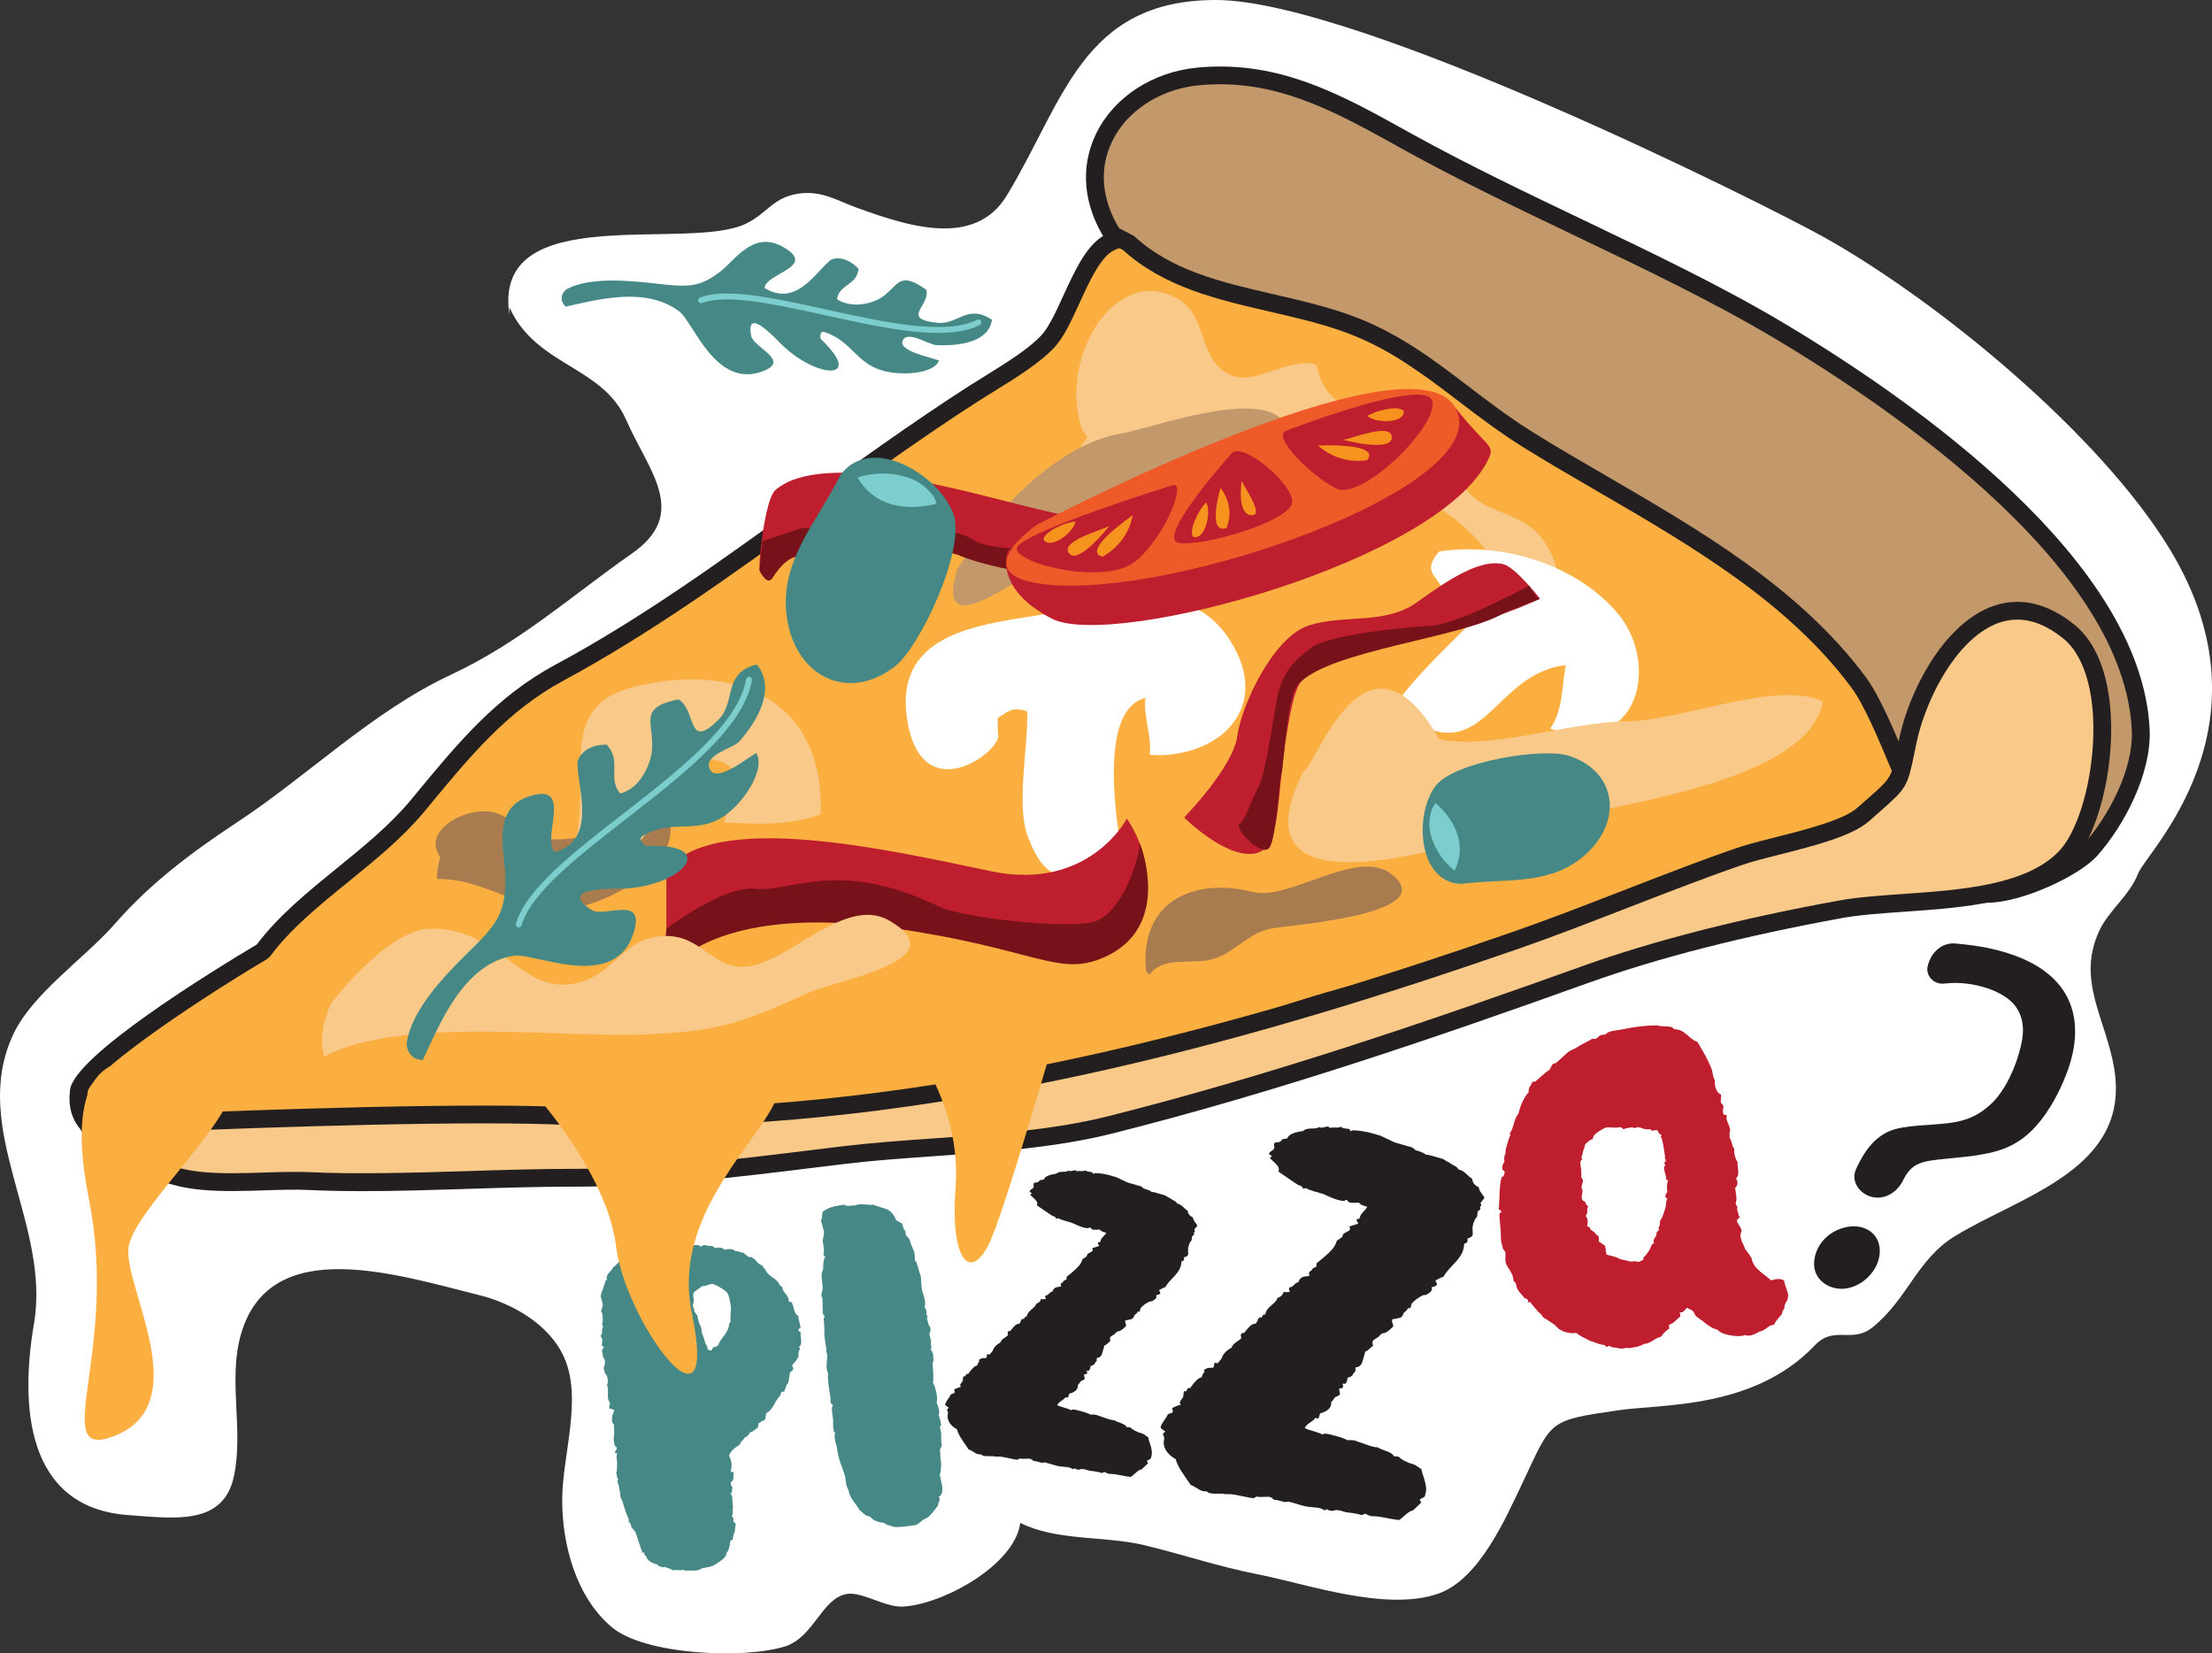 <?xml version="1.0" encoding="utf-8"?>
<!-- Generator: Adobe Illustrator 16.0.0, SVG Export Plug-In . SVG Version: 6.00 Build 0)  -->
<!DOCTYPE svg PUBLIC "-//W3C//DTD SVG 1.1//EN" "http://www.w3.org/Graphics/SVG/1.1/DTD/svg11.dtd">
<svg version="1.1" id="Layer_1" xmlns="http://www.w3.org/2000/svg" xmlns:xlink="http://www.w3.org/1999/xlink" x="0px" y="0px"
	 width="141.09px" height="105.441px" viewBox="0 0 141.09 105.441" enable-background="new 0 0 141.09 105.441"
	 xml:space="preserve">
<rect x="0" y="0" width="141.09" height="105.441" fill="#333333" stroke="none"/>
<g>
	<path fill="#FFFFFF" d="M32.491,20.078c-1.123-7.385,11.402-3.99,15.117-5.826c1.336-0.662,1.688-1.625,3.236-1.889
		c1.525-0.26,2.557,0.436,3.834,0.896c3.182,1.148,7.48,2.578,9.525-0.77C67.837,6.541,68.999,0,77.543,0
		c9.06,0,35.056,13.045,38.728,15.088c7.25,4.035,17.66,12.57,22.131,19.943c6.869,11.324-1.528,19.34-2.024,20.674
		c-0.517,1.373-1.871,2.353-2.474,3.646c-1.483,3.188,0.425,5.627,0.947,8.795c1.063,6.401-5.894,8.09-10.144,10.68
		c-2.442,1.492-3.002,3.986-5.264,5.822c-1.307,1.063-2.465-0.14-3.68,1.146c-3.879,4.092-9.775,3.744-12.514,4.144
		c-4.537,0.662-4.236,0.608-6.117,4.588c-1.105,2.338-2.789,6.188-5.371,7.102c-3.35,1.185-8.393-0.61-11.494-1.215
		c-2.533-0.494-4.869-1.291-7.314-1.875c-2.496-0.594-5.587-0.252-7.876-1.416c-0.352,2.711-4.975,5.215-7.494,5.34
		c-1.133,0.06-2.625-0.987-3.598-0.801c-1.588,0.303-2.074,2.762-3.924,3.344c-2.619,0.822-8.934,0.531-11.016-1.211
		c-2.324-1.944-3.188-5.303-3.186-8.141c0.002-2.844,1.313-6.42,0.117-9.096c-0.967-2.166-3.426-3.47-5.402-3.957
		c-5.141-1.271-13.279-3.957-15.182,2.414c-0.883,2.952,0.168,6.146-0.475,9.145c-0.676,3.154-3.793,2.678-6.734,2.467
		c-6.592-0.471-6.895-7.08-6.016-12.215C3.255,78.051-1.956,72.006,0.831,66c1.221-2.637,4.57-4.879,6.512-7.098
		c2.246-2.572,4.902-4.564,7.768-6.451c4.543-2.992,8.648-7.08,13.631-9.41c4.459-2.084,7.672-5.021,11.57-7.744
		c3.68-2.571,1.049-5.266-0.371-8.514c-1.516-3.467-5.758-3.418-7.449-7.186L32.491,20.078L32.491,20.078z"/>
	<g>
		<path fill="#468885" d="M42.493,79.483l0.048,0.035c0.617-0.095,1.298-0.129,2.042-0.106c0.063,0.047,0.096,0.083,0.1,0.109
			c0.099-0.07,0.161-0.107,0.188-0.111c0.053-0.008,0.131,0.001,0.23,0.027c0.101,0.024,0.177,0.034,0.231,0.024l0.08-0.012
			l0.186,0.137c0.321-0.049,0.521-0.01,0.595,0.115l0.16-0.024c0.269-0.04,0.453,0,0.554,0.122c0.081-0.013,0.172,0.001,0.274,0.04
			c0.103,0.04,0.18,0.057,0.233,0.049c0.066,0.07,0.176,0.164,0.331,0.277c0.16-0.023,0.317,0.056,0.469,0.237
			c0.152,0.182,0.282,0.28,0.395,0.289c0.077,0.152,0.146,0.24,0.204,0.258c0.055,0.185,0.211,0.359,0.472,0.526
			c0.257,0.166,0.397,0.315,0.418,0.449c0.034,0.052,0.075,0.087,0.118,0.106c0.045,0.021,0.069,0.044,0.073,0.07
			c0.021,0.135,0.089,0.27,0.205,0.4c0.117,0.135,0.183,0.254,0.199,0.36l0.019,0.121c0.004,0.026,0.034,0.05,0.093,0.068
			l0.08-0.013c0.035,0.05,0.071,0.147,0.107,0.292c0.035,0.146,0.074,0.271,0.118,0.373c0.043,0.104,0.108,0.177,0.197,0.218
			l0.024,0.16c0.008,0.056,0.029,0.146,0.063,0.279s0.058,0.238,0.069,0.319c-0.055,0.008-0.102,0.057-0.143,0.146
			c0.008,0.054,0.041,0.09,0.1,0.108c0.029,0.022,0.047,0.048,0.051,0.072c-0.019,0.061-0.015,0.167,0.01,0.329
			c0.05,0.322,0.008,0.509-0.122,0.555c0.004,0.026,0.016,0.054,0.033,0.076c0.018,0.025,0.028,0.053,0.032,0.078
			c-0.092,0.123-0.123,0.279-0.095,0.468l-0.13,0.227c-0.113,0.154-0.207,0.265-0.278,0.33l0.076,0.236
			c-0.019,0.058-0.053,0.104-0.103,0.139s-0.086,0.067-0.108,0.098l-0.065,0.382c-0.021,0.224-0.08,0.369-0.18,0.438
			c0.008,0.055-0.01,0.119-0.053,0.193c-0.044,0.075-0.062,0.14-0.054,0.193l-0.201,0.03l-0.084,0.26
			c-0.099,0.07-0.225,0.247-0.372,0.53c-0.149,0.285-0.314,0.467-0.494,0.549c-0.021,0.032-0.039,0.104-0.049,0.214
			c-0.01,0.111-0.039,0.197-0.084,0.26l-0.08,0.013c-0.056,0.009-0.105,0.037-0.151,0.085c-0.049,0.05-0.1,0.077-0.153,0.085
			c0.004,0.027,0.004,0.063-0.004,0.104c-0.008,0.043-0.009,0.078-0.005,0.104c-0.02,0.058-0.072,0.113-0.159,0.168
			c-0.089,0.056-0.145,0.099-0.167,0.128c-0.05,0.036-0.113,0.06-0.193,0.072c-0.084,0.177-0.205,0.291-0.36,0.342
			c-0.019,0.059-0.071,0.128-0.153,0.209c-0.085,0.081-0.134,0.165-0.148,0.25c-0.355,0.189-0.581,0.417-0.679,0.679
			c0.087,0.207,0.137,0.352,0.148,0.432c0.024,0.16,0.013,0.355-0.036,0.582l0.047,0.033c0.026-0.004,0.056,0,0.085,0.007
			c0.027,0.012,0.044,0.028,0.048,0.057c-0.021,0.224-0.027,0.36-0.019,0.415c-0.022,0.031-0.058,0.076-0.102,0.139l-0.075,0.053
			c0.028,0.188,0.071,0.292,0.13,0.311c-0.023,0.031-0.034,0.095-0.034,0.189c0.002,0.097-0.036,0.163-0.113,0.202
			c0.063,0.046,0.104,0.135,0.124,0.271c0.009,0.054,0.014,0.136,0.017,0.245c0.003,0.108,0.009,0.19,0.018,0.243l0.019,0.121
			c-0.023,0.031-0.032,0.114-0.025,0.251c0.007,0.137-0.011,0.234-0.058,0.298c0.098,0.095,0.129,0.214,0.097,0.355
			c0.004,0.027,0.028,0.05,0.071,0.07c0.045,0.021,0.072,0.059,0.08,0.111c-0.044,0.254-0.062,0.407-0.054,0.46
			c-0.083,0.18-0.126,0.351-0.129,0.516L46.703,98.2c-0.05,0.035-0.088,0.055-0.114,0.059c-0.046,0.419-0.131,0.681-0.252,0.78
			c0.001,0.191-0.174,0.396-0.524,0.615c-0.199,0.14-0.338,0.216-0.419,0.229c-0.103,0.043-0.301,0.087-0.597,0.133
			c-0.153,0.077-0.243,0.118-0.271,0.123l-0.12,0.019c-0.08,0.012-0.184,0.015-0.309,0.007c-0.124-0.009-0.213-0.01-0.268-0.001
			l-0.08,0.012l-0.174-0.056l-0.12,0.02c-0.055,0.008-0.137,0.007-0.247-0.004c-0.111-0.012-0.223-0.009-0.33,0.009
			c-0.034-0.05-0.115-0.093-0.245-0.128c-0.129-0.034-0.209-0.063-0.239-0.088c-0.05,0.035-0.111,0.038-0.185,0.009
			c-0.073-0.029-0.123-0.043-0.15-0.039c-0.058-0.018-0.09-0.055-0.099-0.107c-0.458-0.122-0.705-0.306-0.741-0.547l-0.14-0.102
			c-0.004-0.027,0.006-0.051,0.031-0.067c0.024-0.018,0.021-0.037-0.01-0.06l-0.121,0.019c-0.244-0.705-0.395-1.148-0.449-1.333
			c-0.031-0.021-0.065-0.064-0.102-0.128c-0.038-0.063-0.085-0.104-0.142-0.123c-0.037-0.24-0.099-0.369-0.183-0.385
			c-0.004-0.025-0.008-0.054-0.012-0.08l0.032-0.046c-0.078-0.153-0.168-0.387-0.271-0.7s-0.155-0.483-0.159-0.51
			c-0.078-0.154-0.121-0.257-0.13-0.313c-0.012-0.08-0.007-0.136,0.016-0.167c-0.035-0.049-0.076-0.234-0.126-0.557l-0.064-0.154
			c-0.012-0.082,0.003-0.152,0.05-0.215c-0.063-0.045-0.091-0.102-0.087-0.172c0.002-0.068-0.015-0.127-0.049-0.178
			c0.041-0.09,0.06-0.324,0.058-0.709c-0.045-0.296-0.046-0.475,0-0.535c-0.008-0.055-0.031-0.07-0.068-0.053
			c-0.039,0.021-0.061,0.018-0.064-0.01c-0.009-0.055,0.01-0.11,0.056-0.174c0.046-0.062,0.064-0.119,0.056-0.173
			c-0.065-0.073-0.114-0.12-0.145-0.145l-0.036-0.241l-0.013-0.08c-0.012-0.08-0.007-0.186,0.014-0.312
			c0.022-0.127,0.022-0.256,0.002-0.392l-0.002-0.288l-0.053-0.073c-0.03-0.021-0.048-0.048-0.053-0.074l-0.012-0.082
			c-0.033-0.214,0.016-0.439,0.143-0.681c-0.035-0.048-0.137-0.089-0.307-0.118c-0.038-0.076-0.028-0.188,0.032-0.333
			c-0.078-0.152-0.122-0.257-0.13-0.311c-0.009-0.054-0.011-0.204-0.006-0.451c0.003-0.249-0.022-0.368-0.076-0.36
			c0.065-0.118,0.084-0.26,0.06-0.421c-0.029-0.188-0.089-0.314-0.182-0.384c-0.009-0.054-0.017-0.106-0.024-0.16
			c-0.009-0.055-0.03-0.104-0.065-0.156c0.087-0.149,0.115-0.318,0.087-0.507c-0.078-0.152-0.118-0.242-0.123-0.27l-0.055-0.362
			c0.022-0.031,0.044-0.069,0.064-0.113c0.021-0.044,0.044-0.081,0.066-0.112l-0.088-0.027c-0.026,0.004-0.041-0.007-0.045-0.034
			c-0.004-0.026-0.002-0.096,0.009-0.208c0.011-0.109,0.012-0.191,0.004-0.247c-0.004-0.024-0.042-0.09-0.111-0.188
			c0.076-0.039,0.11-0.127,0.104-0.265c-0.007-0.136,0.015-0.222,0.064-0.257c-0.004-0.024-0.01-0.065-0.019-0.12l-0.052-0.073
			c0.063-0.119,0.07-0.342,0.021-0.663l-0.012-0.081c-0.036-0.049-0.055-0.088-0.059-0.113c-0.004-0.027,0.013-0.092,0.054-0.193
			c0.038-0.104,0.054-0.181,0.046-0.234c-0.008-0.053-0.027-0.133-0.057-0.237c-0.03-0.104-0.048-0.171-0.052-0.197l-0.019-0.122
			c0.016-0.085,0.057-0.215,0.127-0.391c0.069-0.175,0.111-0.305,0.126-0.389c0.022-0.03,0.029-0.073,0.021-0.127
			c0.047-0.063,0.082-0.096,0.11-0.1c-0.004-0.026-0.006-0.074-0.002-0.144c0.004-0.069,0.016-0.119,0.039-0.151
			c0.019-0.058,0.075-0.134,0.171-0.23c0.094-0.098,0.152-0.174,0.17-0.231c0.022-0.031,0.083-0.088,0.18-0.172
			c0.098-0.082,0.168-0.156,0.214-0.218c0.054-0.009,0.118-0.045,0.19-0.111c0.071-0.064,0.134-0.104,0.188-0.111
			c0.055-0.009,0.16-0.029,0.32-0.067c0.159-0.038,0.275-0.077,0.352-0.116c0.605-0.174,0.973-0.286,1.104-0.333
			c0.026-0.004,0.07,0.017,0.134,0.063c0.151-0.08,0.322-0.134,0.51-0.161l0.121-0.02C42.472,79.611,42.506,79.564,42.493,79.483z
			 M39.362,91.369c0.004,0.027-0.009,0.043-0.035,0.047l0.007,0.04C39.355,91.426,39.366,91.396,39.362,91.369z M45.332,81.894
			c-0.027,0.004-0.099,0.027-0.215,0.073c-0.117,0.047-0.218,0.063-0.303,0.047l-0.52,0.367c-0.073,0.066-0.095,0.192-0.066,0.38
			l0.031,0.201c0.004,0.027-0.022,0.126-0.078,0.302c0.005,0.025,0.026,0.085,0.067,0.175c0.042,0.09,0.049,0.137,0.021,0.142
			c0.008,0.054,0.046,0.115,0.111,0.188c0.066,0.072,0.101,0.123,0.104,0.147c0.033,0.217,0.071,0.375,0.115,0.479l0.006,0.04
			l0.051,0.073c0.036,0.052,0.063,0.144,0.084,0.276c0.021,0.135,0.035,0.229,0.043,0.282c0.031,0.021,0.104,0.229,0.219,0.625
			c0.07,0.1,0.113,0.203,0.13,0.31l0.012,0.08c0.054-0.008,0.111,0.012,0.174,0.058c0.054-0.009,0.096-0.05,0.125-0.122
			c0.03-0.073,0.06-0.111,0.087-0.116c0.029,0.021,0.077,0.016,0.141-0.021c0.063-0.037,0.106-0.059,0.133-0.063
			c0.035-0.143,0.159-0.354,0.379-0.634c0.218-0.28,0.323-0.529,0.318-0.749l0.103-0.14c-0.021-0.134-0.021-0.313,0-0.535
			c0.021-0.222,0.026-0.375,0.014-0.454c-0.049-0.322-0.097-0.535-0.139-0.64c-0.021-0.134-0.108-0.258-0.264-0.372
			c-0.092-0.066-0.213-0.146-0.364-0.232c-0.093-0.067-0.166-0.099-0.22-0.089l-0.092-0.068
			C45.481,81.885,45.412,81.881,45.332,81.894z"/>
	</g>
	<g>
		<path fill="#468885" d="M53.577,76.869l0.241-0.037l0.26,0.083c0.269-0.04,0.418-0.05,0.449-0.025
			c0.049-0.035,0.141-0.063,0.276-0.084c0.08-0.013,0.225-0.007,0.434,0.016c0.21,0.023,0.368,0.027,0.476,0.011
			c0.088,0.043,0.227,0.09,0.413,0.145c0.187,0.055,0.33,0.101,0.434,0.141c0.102,0.039,0.21,0.119,0.325,0.238
			c0.114,0.12,0.195,0.258,0.248,0.415c0.034,0.05,0.098,0.096,0.186,0.137c0.088,0.042,0.148,0.074,0.18,0.096
			c0.029,0.023,0.059,0.081,0.087,0.173c0.028,0.093,0.044,0.151,0.048,0.179c0.004,0.026,0.021,0.052,0.053,0.075l0.053,0.072
			l0.037,0.241c0.004,0.027,0.045,0.083,0.128,0.167c0.081,0.084,0.125,0.152,0.134,0.205c0.008,0.054,0.024,0.12,0.051,0.199
			c0.026,0.078,0.056,0.143,0.091,0.19c0.009,0.056,0.031,0.118,0.071,0.195c0.039,0.076,0.062,0.128,0.065,0.154l0.019,0.122
			c0.008,0.054,0.013,0.128,0.013,0.224c0.001,0.097,0.003,0.157,0.007,0.184c0.005,0.027,0.038,0.063,0.1,0.109
			c0.009,0.055,0.037,0.152,0.086,0.295c0.049,0.145,0.08,0.256,0.093,0.337c0.082,0.181,0.117,0.326,0.108,0.438
			c0.008,0.054,0.014,0.142,0.02,0.265c0.003,0.122,0.013,0.225,0.025,0.305l0.024,0.161c0.103,0.313,0.164,0.539,0.185,0.672
			c0.023,0.16,0.016,0.286-0.025,0.375c0.004,0.026,0.023,0.064,0.06,0.114c0.033,0.051,0.056,0.102,0.063,0.155
			c0.004,0.026,0.002,0.062-0.005,0.104c-0.007,0.043-0.008,0.077-0.004,0.104l0.052,0.074c0.004,0.026,0.008,0.055,0.012,0.079
			l0.007,0.041c-0.022,0.031-0.031,0.062-0.027,0.088c0.005,0.025,0.02,0.087,0.046,0.179c0.028,0.091,0.047,0.164,0.055,0.217
			l0.053,0.074c0.034,0.05,0.055,0.089,0.059,0.115c0.009,0.054,0.006,0.137-0.003,0.248c-0.046,0.063-0.063,0.118-0.056,0.173
			c0.004,0.025,0.021,0.094,0.049,0.197c0.03,0.105,0.05,0.187,0.058,0.238c-0.018,0.06-0.024,0.102-0.021,0.127
			c0.004,0.027,0.015,0.095,0.03,0.201c0.017,0.107-0.003,0.165-0.056,0.173c0.102,0.123,0.158,0.237,0.175,0.345
			c0.004,0.027,0.007,0.09,0.007,0.185c0.002,0.097,0.007,0.171,0.016,0.225c-0.047,0.063-0.064,0.12-0.057,0.173
			c0.056,0.733,0.063,1.132,0.017,1.192c0.118,0.229,0.198,0.492,0.243,0.787c0.033,0.215,0.03,0.38-0.007,0.495
			c0.086,0.206,0.14,0.376,0.16,0.511s0.008,0.232-0.038,0.293c0.036,0.051,0.07,0.155,0.109,0.314
			c0.038,0.158,0.062,0.264,0.07,0.317l-0.103,0.14c0.034,0.051,0.06,0.129,0.076,0.235c0.017,0.106,0.023,0.243,0.021,0.408
			c-0.003,0.165,0.003,0.288,0.015,0.368l0.025,0.162c-0.061,0.146-0.103,0.234-0.125,0.266c0.037,0.241,0.044,0.377,0.021,0.408
			l0.037,0.241c0.045,0.296,0.025,0.612-0.06,0.956l0.145,0.679c0.057,0.376-0.016,0.62-0.219,0.733
			c0.031,0.022,0.052,0.061,0.06,0.114c0.009,0.055-0.009,0.124-0.05,0.213c-0.043,0.089-0.059,0.16-0.051,0.215
			c-0.045,0.063-0.148,0.192-0.31,0.396c-0.161,0.203-0.306,0.341-0.432,0.415l-0.154,0.064c-0.294,0.236-0.468,0.359-0.521,0.367
			c-0.671,0.104-1.118,0.145-1.341,0.122c-0.027,0.004-0.099-0.013-0.214-0.05c-0.115-0.037-0.202-0.064-0.26-0.085
			c-0.027,0.004-0.102-0.038-0.226-0.131c-0.389-0.022-0.683-0.156-0.885-0.4c-0.139-0.005-0.278-0.072-0.423-0.203
			c-0.143-0.129-0.229-0.204-0.26-0.228c-0.044-0.104-0.134-0.24-0.27-0.411c-0.136-0.173-0.227-0.31-0.268-0.413
			c-0.036-0.049-0.067-0.12-0.096-0.212c-0.027-0.092-0.045-0.164-0.053-0.219c-0.08-0.152-0.123-0.271-0.136-0.35l-0.073-0.483
			c-0.013-0.081-0.065-0.244-0.158-0.49c-0.093-0.247-0.166-0.463-0.222-0.646c-0.056-0.185-0.111-0.463-0.169-0.841
			c-0.043-0.104-0.081-0.262-0.113-0.477c-0.025-0.161-0.015-0.271,0.03-0.334c-0.062-0.046-0.104-0.15-0.129-0.311
			c-0.008-0.055-0.011-0.163-0.009-0.328s-0.003-0.289-0.016-0.369l-0.043-0.281c-0.036-0.24-0.02-0.409,0.048-0.501
			c-0.004-0.026-0.027-0.051-0.072-0.072c-0.044-0.02-0.071-0.058-0.079-0.109c-0.008-0.056-0.01-0.109-0.004-0.165
			c0.005-0.057,0.004-0.109-0.004-0.163l-0.093-0.604c-0.061-0.402-0.082-0.715-0.061-0.938c-0.035-0.05-0.063-0.143-0.083-0.276
			c-0.016-0.105-0.015-0.271,0.007-0.495c0.021-0.223,0.028-0.359,0.02-0.415l-0.013-0.08c-0.035-0.05-0.054-0.087-0.058-0.113
			l0.027-0.087c-0.004-0.026-0.008-0.055-0.012-0.08c-0.017-0.107-0.043-0.282-0.08-0.523s-0.051-0.418-0.04-0.529
			c-0.003-0.384-0.019-0.67-0.047-0.857c-0.004-0.026,0.015-0.07,0.062-0.134c-0.009-0.054-0.028-0.091-0.06-0.113
			c-0.03-0.022-0.049-0.062-0.058-0.115l-0.021-0.944l-0.007-0.039L52.4,82.692c-0.013-0.08-0.002-0.187,0.034-0.314
			c0.035-0.129,0.049-0.22,0.041-0.273c-0.013-0.08-0.03-0.235-0.05-0.466c-0.023-0.229-0.026-0.388-0.011-0.473l0.089-0.219
			c-0.006-0.411,0.037-0.665,0.132-0.763c-0.004-0.025-0.021-0.052-0.052-0.074c-0.031-0.021-0.051-0.061-0.059-0.113
			c0.028-0.17,0.039-0.281,0.031-0.336l-0.074-0.482c-0.008-0.053,0.004-0.149,0.038-0.294c0.032-0.142,0.046-0.239,0.038-0.294
			c-0.029-0.188-0.096-0.438-0.197-0.752c0.045-0.063,0.071-0.161,0.077-0.301c0.007-0.137,0.021-0.222,0.044-0.254
			C52.703,77.084,53.066,76.946,53.577,76.869z"/>
	</g>
	<g>
		<path fill="#BE1E2D" d="M102.931,65.736l0.442-0.067c0.877-0.188,1.66-0.279,2.347-0.274c0.026-0.004,0.063,0.004,0.108,0.023
			c0.043,0.021,0.078,0.03,0.105,0.025c0.109,0.011,0.242,0.019,0.395,0.021c0.151,0.003,0.271,0.027,0.359,0.067
			c0.004,0.027,0.038,0.063,0.1,0.109c0.026-0.004,0.082,0.002,0.166,0.016c0.086,0.015,0.157,0.032,0.215,0.049
			c0.146,0.062,0.33,0.191,0.554,0.392c0.223,0.198,0.405,0.315,0.548,0.35l0.503,0.87c0.272,0.534,0.422,0.869,0.442,1.004
			c0.049,0.321,0.104,0.506,0.164,0.551c-0.014,0.085-0.012,0.194,0.01,0.328c0.049,0.321,0.175,0.522,0.38,0.602
			c0.013,0.08,0.012,0.171,0,0.27c-0.013,0.098-0.015,0.174-0.007,0.227c0.004,0.027,0.031,0.064,0.078,0.111
			c0.049,0.048,0.078,0.099,0.086,0.152c0.004,0.025-0.002,0.083-0.018,0.167c-0.015,0.084-0.018,0.152-0.009,0.206l0.013,0.082
			c0.008,0.055,0.047,0.081,0.115,0.085c0.069,0.003,0.105,0.019,0.11,0.045c0.004,0.026,0.002,0.062-0.007,0.104
			c-0.006,0.042-0.008,0.077-0.004,0.104c0.013,0.08,0.049,0.191,0.113,0.333c0.061,0.143,0.098,0.239,0.104,0.293l0.013,0.082
			c0.004,0.024-0.004,0.067-0.021,0.126c-0.02,0.058-0.024,0.112-0.017,0.166c0.017,0.107,0.013,0.177-0.01,0.208
			c0.063,0.046,0.112,0.162,0.155,0.348c0.041,0.187,0.095,0.301,0.156,0.346c-0.015,0.085-0.013,0.194,0.008,0.328
			c0.029,0.188,0.099,0.37,0.207,0.546c-0.015,0.085-0.006,0.234,0.026,0.449c0.041,0.269,0.001,0.452-0.12,0.553
			c0.004,0.027,0.016,0.067,0.038,0.118c0.021,0.052,0.034,0.092,0.038,0.118c0.025,0.161-0.025,0.291-0.146,0.393l0.063,0.403
			c0.041,0.269,0.029,0.463-0.033,0.581c0.004,0.027,0.041,0.104,0.115,0.229c-0.011,0.111-0.011,0.193-0.003,0.248
			c0.034,0.051,0.062,0.129,0.077,0.233c0.016,0.107,0.053,0.171,0.111,0.189c-0.082,0.012-0.153,0.078-0.219,0.196
			c0.012,0.08,0.063,0.185,0.149,0.309s0.138,0.226,0.149,0.306c0.004,0.027-0.008,0.084-0.035,0.172
			c-0.028,0.086-0.037,0.156-0.029,0.209l0.014,0.081c0.016,0.107,0.063,0.244,0.143,0.411c0.082,0.166,0.125,0.276,0.135,0.329
			c0.064,0.072,0.143,0.171,0.229,0.295c0.09,0.124,0.151,0.225,0.19,0.301c0.049,0.322,0.261,0.626,0.634,0.912
			c0.372,0.286,0.577,0.455,0.612,0.504c0.049-0.035,0.142-0.063,0.276-0.083c0.24-0.037,0.422-0.01,0.547,0.081
			c0.021,0.135,0.063,0.292,0.134,0.476c0.067,0.181,0.108,0.312,0.122,0.392c0.008,0.055-0.004,0.166-0.032,0.335
			c-0.021,0.059-0.05,0.117-0.097,0.18c-0.045,0.063-0.065,0.105-0.063,0.134c-0.021,0.031-0.035,0.074-0.042,0.131
			c-0.006,0.056-0.006,0.097-0.002,0.123c-0.112,0.154-0.164,0.271-0.151,0.353c-0.305,0.351-0.476,0.581-0.512,0.695l-0.08,0.013
			c-0.107,0.018-0.242,0.086-0.402,0.206c-0.159,0.12-0.295,0.188-0.399,0.205c-0.056,0.008-0.093,0.027-0.114,0.059
			c-0.229,0.116-0.398,0.186-0.506,0.2c-0.16,0.024-0.273,0.015-0.335-0.032c-0.231,0.092-0.554,0.101-0.964,0.023
			c-0.409-0.074-0.682-0.197-0.816-0.369c-0.225-0.021-0.541-0.207-0.951-0.556c-0.273-0.177-0.432-0.307-0.469-0.382l-0.06-0.114
			c-0.039-0.076-0.074-0.126-0.104-0.147c-0.031-0.022-0.15-0.088-0.358-0.192c-0.138,0.186-0.245,0.285-0.326,0.297
			c-0.054,0.009-0.097,0.001-0.126-0.022l0.043,0.282c-0.051,0.035-0.152,0.126-0.309,0.272s-0.289,0.229-0.396,0.246
			c-0.027,0.005-0.033,0.046-0.021,0.127l0.02,0.119c-0.249,0.177-0.427,0.354-0.537,0.535c-0.134,0.021-0.295,0.094-0.48,0.218
			c-0.188,0.125-0.348,0.197-0.481,0.219l-0.12,0.018c-0.177,0.11-0.41,0.187-0.707,0.23l-0.24,0.037
			c-0.027,0.004-0.07-0.002-0.127-0.021l-0.041,0.006l-0.322,0.049l-0.381-0.064c-0.223-0.021-0.352-0.057-0.388-0.106
			c-0.03-0.021-0.058-0.019-0.079,0.014c-0.021,0.03-0.048,0.049-0.074,0.053l-0.186-0.137c-0.141-0.007-0.311-0.049-0.516-0.128
			c-0.202-0.078-0.319-0.116-0.346-0.112c-0.031-0.022-0.166-0.091-0.401-0.207c-0.238-0.113-0.404-0.219-0.501-0.314
			c-0.241,0.036-0.508,0.01-0.797-0.084l-0.312-0.158c-0.03-0.022-0.129-0.116-0.291-0.285c-0.062-0.044-0.161-0.112-0.299-0.201
			s-0.251-0.161-0.342-0.216s-0.157-0.135-0.2-0.236c-0.089-0.042-0.32-0.296-0.691-0.761c-0.004-0.026-0.063-0.032-0.168-0.018
			c0.019-0.057,0.02-0.098,0.002-0.123c-0.02-0.022-0.029-0.051-0.033-0.076l-0.086-0.028l-0.088-0.027
			c-0.033-0.05-0.125-0.159-0.274-0.329c-0.149-0.169-0.237-0.335-0.263-0.496c-0.012-0.08-0.035-0.145-0.069-0.192l-0.046-0.035
			c-0.031-0.022-0.049-0.047-0.053-0.074l-0.02-0.121c-0.027-0.187-0.113-0.388-0.257-0.6c-0.142-0.21-0.222-0.371-0.237-0.479
			c-0.013-0.08-0.015-0.183-0.006-0.308c0.01-0.125,0.01-0.213,0.001-0.268s-0.036-0.104-0.085-0.152
			c-0.048-0.048-0.076-0.098-0.084-0.152L95.75,79.19c-0.008-0.054-0.013-0.129-0.014-0.225c0-0.096-0.003-0.157-0.007-0.186
			c0.006-0.139-0.01-0.369-0.045-0.693c-0.035-0.322-0.049-0.555-0.043-0.691l0.073-0.055c0.027-0.004,0.039-0.019,0.035-0.046
			c0.019-0.058-0.002-0.096-0.061-0.114c-0.059-0.018-0.088-0.04-0.092-0.067c0.014-0.085,0.029-0.382,0.049-0.895
			c0.018-0.511,0.063-0.895,0.135-1.15c0.053-0.009,0.092-0.028,0.113-0.061c0.023-0.03,0.037-0.067,0.046-0.109
			c0.007-0.042,0.021-0.078,0.044-0.109c-0.008-0.054-0.027-0.093-0.059-0.115c-0.063-0.046-0.096-0.081-0.1-0.107
			c-0.023-0.16,0.021-0.318,0.135-0.475c-0.037-0.24-0.01-0.424,0.08-0.547l-0.013-0.081c-0.012-0.08,0.058-0.351,0.206-0.813
			c0.057-0.174,0.1-0.263,0.125-0.268c-0.025,0.005-0.047-0.033-0.059-0.113c0.095-0.098,0.181-0.295,0.259-0.597
			c0.078-0.3,0.176-0.514,0.294-0.643c0.133-0.567,0.352-1.027,0.654-1.376c-0.012-0.08,0-0.178,0.037-0.294
			c0.023-0.029,0.058-0.084,0.101-0.159c0.043-0.074,0.075-0.142,0.093-0.199l0.201-0.029c0.073-0.066,0.211-0.19,0.418-0.373
			c0.204-0.184,0.371-0.311,0.496-0.386c0.02-0.057,0.05-0.124,0.096-0.198c0.043-0.075,0.075-0.128,0.098-0.159
			c0.051-0.035,0.091-0.042,0.121-0.02c0.125-0.073,0.283-0.208,0.476-0.4c0.049-0.035,0.121-0.102,0.217-0.198
			c0.095-0.097,0.181-0.164,0.259-0.203c0.047-0.035,0.125-0.075,0.229-0.118c0.104-0.042,0.179-0.082,0.229-0.117l0.264-0.162
			c0.457-0.234,0.699-0.367,0.722-0.398c0.03,0.023,0.088,0.027,0.168,0.016c0.106-0.017,0.206-0.087,0.297-0.21
			c0.026-0.004,0.08-0.019,0.158-0.045c0.079-0.025,0.146-0.028,0.205-0.01C102.481,65.859,102.663,65.777,102.931,65.736z
			 M102.429,71.908c-0.283,0.125-0.533,0.287-0.75,0.484c0.004,0.026-0.011,0.063-0.044,0.108c-0.035,0.047-0.037,0.082-0.006,0.104
			c-0.307,0.155-0.488,0.308-0.549,0.454c0.008,0.055-0.004,0.109-0.035,0.169c-0.033,0.062-0.047,0.104-0.043,0.131
			c-0.022,0.031-0.041,0.096-0.053,0.192c-0.013,0.1-0.043,0.18-0.087,0.239l0.063,0.155c-0.104,0.044-0.143,0.146-0.117,0.307
			c0.059,0.377,0.072,0.661,0.048,0.858c0.06,0.019,0.095,0.081,0.11,0.188c0.005,0.026-0.004,0.069-0.021,0.126
			c-0.021,0.06-0.036,0.124-0.053,0.194c-0.019,0.07-0.022,0.12-0.021,0.146c0.03,0.022,0.053,0.073,0.065,0.153
			c0.009,0.056,0,0.14-0.024,0.252c-0.022,0.112-0.031,0.196-0.022,0.251c0.017,0.107,0.099,0.189,0.244,0.25
			c-0.015,0.085,0.04,0.173,0.163,0.264c-0.045,0.063-0.064,0.162-0.057,0.298c0.006,0.137-0.027,0.238-0.1,0.303
			c0.07,0.101,0.113,0.203,0.129,0.312c0.01,0.055-0.001,0.166-0.031,0.334c0.006,0.026,0.035,0.05,0.094,0.067
			c0.059,0.021,0.09,0.042,0.094,0.068c-0.02,0.058,0.031,0.119,0.15,0.184c0.03,0.022,0.063,0.046,0.094,0.068
			c0.031,0.021,0.047,0.04,0.049,0.053c0.002,0.015,0.02,0.033,0.05,0.055c0.005,0.027,0.036,0.059,0.097,0.089
			c0.059,0.032,0.094,0.075,0.102,0.129c0.017,0.107,0.018,0.204,0.004,0.288c0.057,0.02,0.125,0.063,0.204,0.134
			c0.079,0.069,0.147,0.115,0.206,0.134l0.086,0.563c0.058,0.018,0.173,0.049,0.344,0.091c0.172,0.043,0.301,0.085,0.391,0.127
			c0.034,0.05,0.221,0.104,0.561,0.161c0.004,0.026,0.031,0.035,0.086,0.027c0.027-0.004,0.057,0.005,0.087,0.027
			c0.085,0.016,0.194,0.013,0.328-0.008c0.169,0.028,0.267,0.041,0.294,0.037c0.025-0.004,0.064-0.022,0.115-0.06
			c0.049-0.035,0.101-0.056,0.154-0.063l-0.019-0.121c0.284-0.29,0.463-0.564,0.532-0.822c0.023-0.03,0.06-0.063,0.109-0.1
			l0.073-0.054l-0.046-0.033l-0.006-0.039c-0.014-0.08,0.049-0.214,0.186-0.399l-0.006-0.04c-0.017-0.106,0.051-0.214,0.198-0.319
			c-0.062-0.044-0.082-0.083-0.06-0.113c0.047-0.063,0.074-0.148,0.084-0.261c-0.008-0.053-0.002-0.108,0.017-0.168
			c-0.004-0.024,0.017-0.069,0.063-0.132c0.045-0.062,0.078-0.122,0.097-0.181c0.153-0.436,0.224-0.692,0.212-0.772
			c0.021-0.222,0.056-0.352,0.105-0.387c-0.08,0.012-0.125-0.009-0.135-0.063c-0.02-0.134,0.02-0.235,0.118-0.307
			c-0.045-0.295-0.028-0.558,0.045-0.789c-0.08,0.014-0.125-0.008-0.133-0.062c0.015-0.086-0.005-0.212-0.06-0.383
			c-0.054-0.17-0.072-0.298-0.059-0.383c-0.004-0.026,0.008-0.043,0.035-0.047c0.025-0.004,0.038-0.02,0.033-0.046
			c-0.004-0.025-0.008-0.054-0.012-0.081l-0.047-0.034c-0.004-0.025,0.028-0.086,0.096-0.18c-0.004-0.025-0.01-0.065-0.019-0.121
			l-0.053-0.074l0.034-0.046c-0.008-0.054-0.014-0.094-0.02-0.121l-0.072-0.481c-0.054-0.349-0.117-0.586-0.19-0.713l0.034-0.046
			L106,72.389c-0.11-0.01-0.211-0.117-0.297-0.324l-0.322,0.049l-0.139-0.104l-0.08,0.013c-0.107,0.017-0.242-0.004-0.399-0.063
			c-0.161-0.059-0.281-0.081-0.361-0.068l-0.153,0.063c-0.063-0.044-0.121-0.063-0.176-0.055l-0.16,0.023
			c-0.162,0.024-0.279,0.058-0.355,0.096l-0.186-0.137l-0.121,0.02c-0.133,0.021-0.285,0.021-0.453,0.007
			C102.633,71.896,102.511,71.896,102.429,71.908z"/>
	</g>
	<g>
		<path fill="#231F20" d="M70.848,74.974l0.354,0.103c0.445,0.214,0.682,0.325,0.707,0.333l0.861,0.249
			c0.025,0.008,0.061,0.032,0.105,0.074l0.066,0.062c0.313,0.091,0.486,0.17,0.523,0.237c0.033-0.019,0.115-0.01,0.246,0.028
			c0.053,0.016,0.119,0.033,0.195,0.058c0.078,0.022,0.157,0.045,0.234,0.067c0.078,0.021,0.131,0.038,0.156,0.046
			s0.074,0.036,0.146,0.084c0.07,0.05,0.132,0.081,0.185,0.096c0.043,0.042,0.129,0.095,0.25,0.158
			c0.123,0.063,0.189,0.126,0.201,0.186l0.078,0.022c0.104,0.03,0.217,0.104,0.338,0.226c0.119,0.119,0.205,0.188,0.258,0.202
			c0.026,0.206,0.139,0.353,0.34,0.438c0.004,0.086,0.047,0.184,0.128,0.292c0.081,0.107,0.132,0.18,0.149,0.213
			c-0.016,0.053-0.041,0.095-0.078,0.125c-0.037,0.032-0.062,0.061-0.068,0.087c-0.033,0.019-0.044,0.058-0.034,0.117l0.028,0.051
			l-0.012,0.039c-0.033,0.019-0.056,0.041-0.063,0.065l0.027,0.052c-0.008,0.025-0.015,0.053-0.021,0.077
			c-0.068,0.038-0.104,0.069-0.111,0.096c-0.009,0.025-0.014,0.066-0.016,0.123s-0.008,0.097-0.016,0.123
			c-0.082,0.089-0.143,0.198-0.18,0.329l-0.022,0.077c-0.022,0.078-0.029,0.177-0.021,0.291c0.008,0.116,0.008,0.188,0.002,0.213
			c-0.023,0.078-0.111,0.138-0.265,0.178c0.04,0.153-0.013,0.236-0.158,0.251c0.003,0.086-0.014,0.193-0.051,0.325
			c-0.062,0.209-0.224,0.443-0.481,0.707c-0.261,0.264-0.427,0.471-0.498,0.618c-0.061,0.013-0.131,0.04-0.215,0.087
			c-0.086,0.047-0.145,0.078-0.178,0.098c-0.008,0.024,0.004,0.058,0.036,0.094c0.03,0.038,0.039,0.083,0.024,0.136
			c-0.043,0.045-0.123,0.077-0.242,0.1l-0.012,0.039c0.02,0.034,0.024,0.063,0.019,0.09c-0.022,0.078-0.119,0.164-0.287,0.256
			c-0.06,0.012-0.103,0.013-0.128,0.006c-0.229,0.104-0.426,0.244-0.59,0.422l-0.068,0.234l-0.039-0.011
			c-0.033,0.019-0.063,0.022-0.089,0.017c-0.022,0.078-0.085,0.145-0.187,0.2c-0.008,0.025-0.027,0.069-0.06,0.131
			c-0.03,0.062-0.065,0.102-0.101,0.12c-0.031,0.018-0.108,0.038-0.229,0.061c-0.033,0.019-0.063,0.023-0.09,0.017
			s-0.057-0.002-0.09,0.017c-0.042,0.046-0.045,0.108-0.012,0.188c0.031,0.081,0.045,0.134,0.037,0.159s-0.066,0.085-0.18,0.182
			c-0.111,0.095-0.197,0.146-0.257,0.158l-0.091,0.017c-0.025-0.008-0.041,0.002-0.049,0.027c-0.034,0.019-0.094,0.072-0.176,0.161
			c-0.168,0.094-0.26,0.164-0.274,0.218c-0.007,0.025-0.001,0.099,0.021,0.218c-0.034,0.019-0.09,0.066-0.169,0.142
			c-0.078,0.077-0.147,0.12-0.207,0.132l-0.033,0.116l-0.114,0.392c-0.053,0.184-0.166,0.276-0.337,0.284
			c-0.008,0.025-0.011,0.061-0.01,0.104c0.003,0.043-0.001,0.078-0.009,0.104c-0.034,0.019-0.066,0.059-0.098,0.118
			c-0.033,0.063-0.072,0.107-0.124,0.135c-0.05,0.027-0.104,0.048-0.165,0.058c0.004,0.086-0.022,0.179-0.079,0.274
			c-0.068,0.036-0.111,0.037-0.129,0.005c-0.034,0.019-0.042,0.045-0.022,0.078c0.018,0.032,0.023,0.063,0.017,0.09
			c-0.016,0.053-0.052,0.077-0.107,0.074c-0.057-0.002-0.087,0.011-0.095,0.036l0.049,0.269c-0.075,0.063-0.159,0.109-0.252,0.14
			c-0.105,0.167-0.171,0.247-0.196,0.239c0.018,0.034,0.016,0.09-0.007,0.168c-0.053,0.183-0.233,0.313-0.539,0.395l-0.068,0.234
			c-0.034,0.02-0.089,0.017-0.167-0.006c-0.049,0.07-0.135,0.145-0.256,0.223c-0.122,0.077-0.211,0.165-0.267,0.263
			c0.018,0.032,0.079,0.064,0.184,0.096c0.443,0.129,0.674,0.21,0.693,0.244l0.05-0.028c0.033-0.019,0.063-0.024,0.09-0.017
			c0.111,0.004,0.324,0.052,0.637,0.143c0.209,0.061,0.361,0.119,0.458,0.176c0.173-0.006,0.297,0.001,0.374,0.023
			c0.078,0.022,0.206,0.066,0.386,0.134c0.179,0.065,0.32,0.114,0.426,0.146c0.155,0.045,0.263,0.063,0.322,0.052
			c0.044,0.041,0.184,0.103,0.414,0.184c0.23,0.082,0.359,0.168,0.391,0.262c0.025,0.008,0.061,0.012,0.104,0.01
			c0.042-0.002,0.09,0.005,0.143,0.021c0.151,0.157,0.424,0.292,0.814,0.405l0.316,0.22c-0.008,0.026,0.037,0.188,0.135,0.484
			c0.099,0.298,0.119,0.537,0.066,0.72l-0.045,0.156l-0.252,0.139l0.083,0.151l-0.409,0.39c-0.121,0.021-0.248,0.098-0.386,0.229
			c-0.138,0.13-0.239,0.214-0.306,0.25c-0.112-0.004-0.328-0.038-0.647-0.104c-0.321-0.063-0.567-0.094-0.738-0.087
			c-0.157-0.046-0.244-0.085-0.263-0.119c-0.025-0.007-0.063,0.003-0.114,0.03c-0.052,0.027-0.089,0.038-0.114,0.03L70.14,93.9
			c-0.105-0.03-0.321-0.064-0.649-0.104l-0.234-0.067c-0.183-0.054-0.324-0.053-0.425,0.004c-0.026-0.008-0.068-0.014-0.122-0.016
			c-0.057-0.002-0.095-0.02-0.113-0.054c-0.078-0.021-0.124-0.008-0.14,0.044c-0.026-0.008-0.063-0.023-0.112-0.054
			c-0.048-0.028-0.085-0.046-0.111-0.054c-0.077-0.022-0.215-0.041-0.408-0.056c-0.193-0.014-0.343-0.036-0.446-0.065l-0.704-0.205
			c-0.026-0.007-0.069-0.005-0.129,0.006s-0.103,0.012-0.128,0.005l-0.117-0.034c-0.209-0.061-0.33-0.081-0.363-0.063
			c-0.09-0.083-0.16-0.132-0.213-0.147c-0.053-0.015-0.158-0.017-0.315-0.006c-0.159,0.011-0.276,0.004-0.355-0.02l-0.151,0.084
			c-0.138-0.013-0.326-0.047-0.564-0.102c-0.238-0.055-0.426-0.088-0.563-0.101l-0.297-0.001c-0.078-0.022-0.203-0.03-0.374-0.024
			c-0.172,0.008-0.311-0.005-0.414-0.035c-0.026-0.008-0.051-0.021-0.073-0.042c-0.022-0.021-0.047-0.035-0.072-0.042
			c-0.061,0.012-0.129,0.005-0.207-0.019c-0.052-0.016-0.138-0.063-0.256-0.139c-0.12-0.076-0.218-0.127-0.297-0.148
			c-0.2-0.284-0.378-0.548-0.532-0.791c-0.148-0.27-0.216-0.43-0.2-0.482c-0.483-0.28-0.682-0.622-0.593-1.021
			c0.015-0.051-0.006-0.128-0.062-0.229c0.015-0.052,0.056-0.096,0.124-0.133c-0.142-0.098-0.223-0.164-0.24-0.197l0.022-0.077
			c0.023-0.078,0.081-0.183,0.175-0.312c0.095-0.127,0.149-0.217,0.164-0.27c0.033-0.02,0.073-0.035,0.121-0.052
			c0.046-0.014,0.086-0.029,0.119-0.049c0.015-0.053,0.014-0.095-0.004-0.129c-0.02-0.033-0.024-0.063-0.017-0.09
			c0.1-0.055,0.243-0.112,0.431-0.171c-0.045-0.041-0.061-0.081-0.049-0.12c0.011-0.039,0.039-0.088,0.084-0.146
			c0.045-0.058,0.071-0.1,0.079-0.126c0.007-0.024,0.012-0.065,0.015-0.121c0.001-0.058,0.007-0.099,0.015-0.124
			c0.007-0.025,0.023-0.035,0.05-0.027c0.052,0.016,0.086-0.003,0.102-0.056c0.029-0.104,0.08-0.133,0.151-0.083
			c0.243-0.354,0.438-0.537,0.584-0.552c0.046-0.155,0.102-0.253,0.169-0.291l-0.078-0.021c0.063-0.122,0.22-0.175,0.47-0.16
			c0.041-0.044,0.062-0.088,0.06-0.131c-0.002-0.043,0.001-0.077,0.008-0.104c0.034-0.019,0.091-0.016,0.169,0.008l0.196-0.24
			c0.061-0.208,0.225-0.387,0.496-0.534c0.029-0.104,0.105-0.195,0.228-0.273c0.121-0.076,0.202-0.138,0.242-0.184
			c0.008-0.025,0.005-0.063-0.009-0.109c-0.016-0.046-0.002-0.092,0.039-0.137c0.008-0.025,0.037-0.031,0.09-0.017l0.051-0.027
			c0.236-0.326,0.418-0.472,0.55-0.434c0.089-0.115,0.129-0.202,0.118-0.264c0.026,0.008,0.051-0.006,0.075-0.042
			c0.025-0.035,0.059-0.03,0.104,0.011c0.038-0.132,0.097-0.186,0.174-0.162l0.022-0.078c0.038-0.13,0.142-0.263,0.308-0.398
			c0.167-0.135,0.265-0.255,0.295-0.358c0.153-0.04,0.253-0.14,0.298-0.295c0.078,0.021,0.177,0.022,0.297,0.001
			c0.008-0.025,0.002-0.057-0.018-0.09c-0.019-0.032-0.02-0.076-0.005-0.129c0.087-0.003,0.171-0.05,0.254-0.139
			c0.08-0.089,0.148-0.126,0.201-0.111l0.012-0.039c0.015-0.052,0.042-0.1,0.083-0.145c0.042-0.045,0.086-0.074,0.133-0.089
			c0.047-0.016,0.105-0.026,0.179-0.033c0.072-0.007,0.126-0.021,0.16-0.038c-0.063-0.075-0.058-0.145,0.018-0.207
			c0.066-0.037,0.108-0.081,0.123-0.134l0.202-0.111c-0.018-0.033-0.017-0.089,0.006-0.168c0.033-0.018,0.145-0.105,0.331-0.264
			c0.188-0.157,0.335-0.299,0.441-0.423s0.184-0.267,0.229-0.421l0.264-0.18l0.022-0.078c0.016-0.051,0.039-0.088,0.073-0.104
			c0.034-0.02,0.076-0.042,0.127-0.069c0.05-0.027,0.093-0.052,0.125-0.068c0.041-0.045,0.052-0.084,0.034-0.117
			s-0.023-0.064-0.016-0.09l0.419-0.134c0.008-0.024-0.003-0.058-0.034-0.095c-0.033-0.037-0.041-0.082-0.025-0.135l0.09-0.016
			c0.025,0.007,0.042-0.003,0.05-0.028l0.022-0.078c0.022-0.078,0.084-0.166,0.184-0.265c0.099-0.1,0.156-0.174,0.172-0.227
			l-0.117-0.035c-0.157-0.045-0.254-0.102-0.291-0.168c-0.257,0.011-0.398,0.012-0.425,0.004c-0.078-0.022-0.136-0.067-0.173-0.135
			c-0.026-0.008-0.057-0.003-0.09,0.017l-0.05,0.027c-0.087,0.003-0.194-0.015-0.325-0.052c-0.182-0.054-0.422-0.151-0.719-0.295
			l-0.47-0.137c-0.183-0.054-0.309-0.104-0.38-0.151c-0.026-0.008-0.057-0.003-0.09,0.016c-0.034,0.02-0.06,0.012-0.077-0.021
			l-0.029-0.051c-0.044-0.041-0.079-0.065-0.105-0.073l-0.077-0.022c-0.026-0.008-0.357-0.229-0.993-0.67
			c0.03-0.104,0.02-0.19-0.03-0.264c-0.05-0.07-0.12-0.146-0.208-0.229c-0.089-0.083-0.156-0.145-0.2-0.186
			c0.134-0.074,0.123-0.134-0.033-0.179l0.023-0.078c0.007-0.025,0.027-0.049,0.061-0.067c0.034-0.019,0.069-0.044,0.107-0.075
			c0.037-0.03,0.059-0.061,0.066-0.086c0.008-0.025,0.006-0.067-0.004-0.129c-0.012-0.06,0.004-0.11,0.046-0.156
			c0.196,0,0.311-0.051,0.341-0.153l0.27-0.05c0.053-0.184,0.314-0.305,0.784-0.366c0.041-0.045,0.1-0.076,0.177-0.098
			c0.076-0.021,0.163-0.029,0.263-0.028c0.099,0,0.177-0.005,0.237-0.018l0.102-0.055l0.117,0.033l0.358-0.065l0.027,0.052
			c0.025,0.007,0.052,0.015,0.078,0.021c0.034-0.018,0.114-0.023,0.239-0.016c0.124,0.009,0.22-0.006,0.287-0.043
			c0.019,0.032,0.054,0.058,0.106,0.072c0.025,0.008,0.073,0.016,0.143,0.021c0.067,0.006,0.128,0.016,0.181,0.031l0.017,0.089
			c0.025,0.008,0.056,0.003,0.09-0.018c0.033-0.018,0.063-0.022,0.089-0.016C70.185,74.822,70.509,74.875,70.848,74.974z"/>
	</g>
	<g>
		<path fill="#231F20" d="M87.592,72.296l0.451,0.132c0.574,0.275,0.877,0.419,0.91,0.429l1.104,0.319
			c0.032,0.011,0.078,0.041,0.137,0.095l0.086,0.079c0.401,0.116,0.625,0.219,0.673,0.305c0.043-0.023,0.148-0.011,0.316,0.038
			c0.066,0.02,0.15,0.043,0.25,0.072c0.102,0.028,0.201,0.059,0.302,0.088c0.101,0.028,0.167,0.048,0.2,0.058
			s0.096,0.047,0.188,0.108c0.09,0.063,0.168,0.104,0.235,0.123c0.058,0.054,0.164,0.121,0.322,0.202
			c0.157,0.082,0.243,0.162,0.257,0.238l0.102,0.028c0.133,0.039,0.277,0.136,0.433,0.289s0.267,0.241,0.334,0.261
			c0.032,0.264,0.176,0.45,0.435,0.563c0.004,0.109,0.059,0.234,0.164,0.374c0.104,0.139,0.17,0.23,0.192,0.272
			c-0.021,0.067-0.054,0.121-0.101,0.161c-0.049,0.041-0.078,0.078-0.088,0.111c-0.043,0.022-0.059,0.073-0.043,0.149l0.035,0.064
			l-0.015,0.05c-0.044,0.024-0.069,0.054-0.079,0.087l0.035,0.064c-0.01,0.033-0.02,0.066-0.029,0.101
			c-0.088,0.047-0.135,0.088-0.145,0.121c-0.01,0.034-0.019,0.086-0.02,0.158c-0.004,0.071-0.009,0.125-0.018,0.157
			c-0.107,0.114-0.186,0.256-0.233,0.423l-0.028,0.1c-0.029,0.102-0.039,0.226-0.025,0.374c0.011,0.148,0.012,0.24,0.002,0.272
			c-0.029,0.101-0.143,0.177-0.34,0.229c0.053,0.196-0.016,0.305-0.202,0.322c0.005,0.108-0.019,0.249-0.065,0.416
			c-0.078,0.268-0.283,0.569-0.617,0.909c-0.334,0.338-0.547,0.603-0.64,0.794c-0.077,0.014-0.17,0.051-0.276,0.109
			c-0.108,0.06-0.184,0.102-0.228,0.124c-0.01,0.034,0.006,0.074,0.047,0.123c0.04,0.048,0.052,0.105,0.031,0.172
			c-0.054,0.059-0.156,0.101-0.312,0.128l-0.014,0.051c0.023,0.044,0.03,0.082,0.021,0.114c-0.029,0.102-0.152,0.21-0.368,0.328
			c-0.077,0.016-0.132,0.017-0.165,0.007c-0.293,0.134-0.545,0.313-0.756,0.542l-0.088,0.302l-0.049-0.015
			c-0.045,0.024-0.084,0.03-0.115,0.021c-0.029,0.101-0.109,0.187-0.239,0.259c-0.011,0.033-0.034,0.09-0.076,0.168
			c-0.041,0.078-0.084,0.13-0.126,0.153c-0.043,0.023-0.143,0.05-0.295,0.077c-0.043,0.023-0.082,0.03-0.115,0.021
			s-0.072-0.002-0.113,0.021c-0.055,0.057-0.061,0.137-0.017,0.239c0.043,0.104,0.06,0.172,0.05,0.205s-0.088,0.11-0.23,0.231
			c-0.145,0.122-0.256,0.189-0.331,0.204l-0.115,0.021c-0.032-0.01-0.056,0.003-0.063,0.035c-0.045,0.024-0.119,0.095-0.224,0.208
			c-0.217,0.119-0.334,0.211-0.354,0.278c-0.01,0.032-0.002,0.127,0.027,0.279c-0.043,0.023-0.115,0.084-0.217,0.183
			c-0.102,0.098-0.189,0.153-0.268,0.168l-0.043,0.149l-0.146,0.502c-0.068,0.234-0.212,0.355-0.432,0.364
			c-0.01,0.034-0.014,0.077-0.012,0.132c0.002,0.057-0.002,0.102-0.012,0.134c-0.044,0.023-0.086,0.075-0.127,0.153
			c-0.041,0.079-0.094,0.138-0.158,0.172c-0.064,0.035-0.136,0.062-0.211,0.074c0.002,0.11-0.031,0.229-0.104,0.353
			c-0.087,0.048-0.143,0.05-0.165,0.007c-0.043,0.022-0.054,0.058-0.029,0.1c0.022,0.044,0.03,0.083,0.021,0.115
			c-0.021,0.067-0.065,0.099-0.137,0.097c-0.072-0.003-0.113,0.015-0.123,0.046l0.063,0.346c-0.097,0.081-0.205,0.141-0.323,0.178
			c-0.136,0.215-0.221,0.317-0.254,0.308c0.023,0.044,0.021,0.115-0.008,0.216c-0.066,0.234-0.299,0.402-0.691,0.508l-0.086,0.302
			c-0.044,0.022-0.115,0.021-0.216-0.009c-0.063,0.091-0.174,0.187-0.329,0.286c-0.156,0.1-0.271,0.211-0.342,0.335
			c0.021,0.044,0.104,0.084,0.236,0.123c0.568,0.165,0.863,0.271,0.889,0.313l0.064-0.036c0.043-0.021,0.08-0.03,0.115-0.021
			c0.143,0.006,0.416,0.066,0.817,0.184c0.267,0.077,0.463,0.153,0.587,0.227c0.221-0.01,0.381,0.001,0.48,0.029
			c0.101,0.029,0.266,0.087,0.494,0.171c0.229,0.085,0.412,0.146,0.545,0.187c0.201,0.059,0.34,0.08,0.416,0.065
			c0.059,0.054,0.233,0.133,0.529,0.236c0.297,0.104,0.465,0.215,0.502,0.336c0.032,0.01,0.076,0.014,0.133,0.011
			c0.055-0.002,0.115,0.007,0.184,0.025c0.195,0.202,0.544,0.377,1.046,0.522l0.407,0.28c-0.01,0.034,0.048,0.241,0.174,0.622
			c0.125,0.382,0.152,0.688,0.085,0.923l-0.058,0.201l-0.324,0.178l0.107,0.194l-0.525,0.501c-0.154,0.028-0.318,0.125-0.494,0.291
			c-0.176,0.167-0.307,0.274-0.393,0.322c-0.145-0.006-0.422-0.05-0.834-0.133c-0.41-0.084-0.727-0.121-0.947-0.112
			c-0.199-0.059-0.313-0.108-0.336-0.152c-0.033-0.01-0.082,0.003-0.146,0.038c-0.064,0.036-0.115,0.049-0.146,0.04l-0.152-0.044
			c-0.133-0.039-0.41-0.083-0.831-0.133l-0.302-0.088c-0.233-0.068-0.415-0.066-0.545,0.005c-0.033-0.01-0.088-0.017-0.158-0.02
			c-0.073-0.003-0.119-0.024-0.143-0.067c-0.103-0.029-0.162-0.011-0.182,0.056c-0.033-0.01-0.081-0.032-0.145-0.067
			c-0.063-0.036-0.108-0.061-0.143-0.069c-0.101-0.029-0.275-0.053-0.523-0.07s-0.44-0.046-0.573-0.085l-0.903-0.263
			c-0.033-0.01-0.089-0.007-0.166,0.006c-0.076,0.016-0.132,0.017-0.164,0.007l-0.15-0.044c-0.27-0.077-0.424-0.104-0.467-0.08
			c-0.115-0.104-0.205-0.169-0.271-0.188c-0.066-0.021-0.203-0.022-0.404-0.01c-0.205,0.015-0.355,0.007-0.455-0.022l-0.195,0.105
			c-0.178-0.015-0.42-0.058-0.726-0.129c-0.306-0.068-0.547-0.111-0.724-0.128l-0.381-0.002c-0.102-0.028-0.262-0.039-0.481-0.03
			c-0.221,0.01-0.397-0.008-0.53-0.046c-0.033-0.01-0.064-0.026-0.094-0.055c-0.027-0.026-0.061-0.045-0.093-0.054
			c-0.078,0.014-0.166,0.006-0.267-0.023c-0.067-0.02-0.176-0.078-0.328-0.177c-0.153-0.1-0.279-0.163-0.381-0.192
			c-0.256-0.363-0.485-0.702-0.686-1.015c-0.189-0.346-0.275-0.551-0.256-0.619c-0.62-0.36-0.874-0.799-0.762-1.311
			c0.02-0.066-0.006-0.164-0.077-0.294c0.021-0.067,0.071-0.124,0.157-0.172c-0.181-0.125-0.283-0.21-0.308-0.254l0.029-0.1
			c0.028-0.102,0.104-0.233,0.226-0.397c0.119-0.164,0.188-0.279,0.209-0.348c0.043-0.022,0.094-0.046,0.154-0.063
			c0.061-0.021,0.111-0.041,0.154-0.064c0.021-0.065,0.018-0.122-0.006-0.165c-0.025-0.043-0.031-0.081-0.021-0.115
			c0.13-0.07,0.313-0.145,0.555-0.22c-0.059-0.053-0.08-0.104-0.064-0.155c0.015-0.05,0.051-0.111,0.109-0.187
			c0.058-0.073,0.09-0.127,0.101-0.16c0.01-0.033,0.016-0.086,0.021-0.158c0.002-0.07,0.008-0.124,0.019-0.157
			c0.01-0.032,0.03-0.046,0.063-0.035c0.066,0.02,0.11-0.004,0.131-0.071c0.037-0.133,0.104-0.169,0.192-0.106
			c0.313-0.452,0.563-0.688,0.75-0.708c0.06-0.199,0.131-0.323,0.218-0.372l-0.101-0.028c0.081-0.157,0.282-0.226,0.604-0.205
			c0.051-0.059,0.078-0.113,0.075-0.169c-0.003-0.057,0.003-0.1,0.013-0.132c0.041-0.024,0.115-0.021,0.215,0.008l0.252-0.309
			c0.078-0.268,0.289-0.495,0.636-0.687c0.039-0.134,0.138-0.251,0.292-0.351c0.156-0.101,0.26-0.179,0.313-0.235
			c0.01-0.033,0.006-0.08-0.013-0.141c-0.021-0.061-0.002-0.117,0.052-0.176c0.008-0.032,0.047-0.041,0.114-0.021l0.063-0.036
			c0.304-0.42,0.539-0.605,0.705-0.557c0.117-0.147,0.166-0.261,0.152-0.336c0.033,0.01,0.066-0.01,0.098-0.056
			c0.031-0.045,0.076-0.04,0.134,0.012c0.049-0.167,0.123-0.235,0.223-0.206l0.029-0.101c0.049-0.168,0.18-0.338,0.396-0.512
			c0.213-0.174,0.338-0.328,0.377-0.462c0.196-0.053,0.325-0.179,0.383-0.379c0.101,0.027,0.229,0.029,0.381,0.002
			c0.011-0.033,0.003-0.071-0.021-0.115c-0.024-0.043-0.024-0.097-0.006-0.165c0.11-0.004,0.216-0.063,0.322-0.178
			c0.106-0.115,0.192-0.162,0.26-0.144l0.015-0.05c0.021-0.067,0.057-0.129,0.109-0.187c0.053-0.059,0.109-0.097,0.17-0.115
			c0.059-0.019,0.135-0.032,0.229-0.041s0.162-0.025,0.205-0.05c-0.08-0.097-0.072-0.186,0.022-0.266
			c0.087-0.048,0.14-0.104,0.159-0.172l0.259-0.143c-0.024-0.043-0.021-0.115,0.009-0.216c0.043-0.022,0.184-0.138,0.424-0.34
			s0.43-0.384,0.566-0.543c0.137-0.158,0.234-0.34,0.293-0.541l0.338-0.229l0.029-0.1c0.02-0.066,0.052-0.112,0.095-0.137
			c0.043-0.023,0.097-0.054,0.161-0.09c0.064-0.035,0.119-0.064,0.163-0.089c0.052-0.057,0.065-0.107,0.044-0.15
			c-0.025-0.043-0.031-0.082-0.021-0.114l0.539-0.17c0.01-0.033-0.004-0.074-0.045-0.122c-0.041-0.049-0.053-0.104-0.031-0.174
			l0.113-0.021c0.033,0.01,0.055-0.002,0.064-0.036l0.029-0.1c0.029-0.102,0.106-0.214,0.233-0.34
			c0.128-0.128,0.201-0.224,0.222-0.291l-0.15-0.044c-0.201-0.059-0.325-0.131-0.373-0.217c-0.33,0.013-0.512,0.015-0.545,0.004
			c-0.1-0.028-0.176-0.086-0.223-0.173c-0.033-0.01-0.072-0.003-0.114,0.021l-0.063,0.036c-0.111,0.005-0.25-0.019-0.416-0.066
			c-0.234-0.068-0.544-0.193-0.926-0.378l-0.598-0.17c-0.233-0.068-0.396-0.133-0.486-0.195c-0.034-0.01-0.072-0.003-0.115,0.021
			c-0.043,0.023-0.076,0.015-0.101-0.029l-0.035-0.064c-0.058-0.053-0.104-0.084-0.136-0.094l-0.102-0.029
			c-0.033-0.01-0.457-0.296-1.271-0.858c0.037-0.135,0.023-0.247-0.039-0.338c-0.064-0.092-0.154-0.189-0.268-0.296
			c-0.115-0.105-0.201-0.186-0.259-0.238c0.173-0.094,0.158-0.171-0.042-0.229l0.029-0.101c0.01-0.032,0.035-0.062,0.079-0.086
			c0.042-0.023,0.089-0.056,0.137-0.097c0.047-0.04,0.077-0.076,0.087-0.109c0.01-0.034,0.008-0.089-0.007-0.166
			s0.005-0.144,0.058-0.201c0.254,0.001,0.4-0.063,0.439-0.199l0.346-0.063c0.067-0.234,0.402-0.391,1.008-0.47
			c0.051-0.059,0.127-0.1,0.227-0.124c0.098-0.026,0.21-0.039,0.338-0.038c0.126,0.001,0.229-0.007,0.305-0.021l0.131-0.07
			l0.149,0.044l0.46-0.084l0.035,0.063c0.033,0.01,0.066,0.021,0.102,0.029c0.041-0.023,0.146-0.03,0.305-0.021
			c0.16,0.011,0.283-0.008,0.369-0.057c0.023,0.044,0.068,0.074,0.138,0.094c0.032,0.01,0.094,0.021,0.184,0.026
			c0.087,0.008,0.165,0.021,0.231,0.04l0.021,0.115c0.032,0.01,0.07,0.004,0.115-0.021c0.041-0.023,0.08-0.03,0.113-0.021
			C86.741,72.104,87.157,72.17,87.592,72.296z"/>
	</g>
	<g>
		<g>
			<path fill="#FAAF40" d="M16.763,60.668c2.59-3.494,7.023-5.834,9.883-9.291c2.705-3.266,5.197-6.408,9.018-8.467
				c9.246-4.979,17.311-11.947,26.428-17.799c1.617-1.041,3.574-2.109,4.729-3.322c1.307-1.369,2.225-5.447,3.949-6.315
				c3.395-1.707,10.156,2.741,13.223,3.911c4.941,1.884,8.258,5.41,13.049,7.56c4.629,2.074,9.635,4.459,14.189,7.813
				c4.518,3.326,7.766,6.476,11.365,11.025c1.479,1.871,3.857,1.629,2.99,4.895c-0.885,3.347-4.01,1.988-6.9,2.642
				c-5.781,1.305-11.9,2.744-17.109,5.463c-4.543,2.375-10.525,3.318-15.941,4.805c-6.098,1.67-12.354,4.537-18.802,5.748
				c-5.793,1.088-11.51,0.832-17.258,1.906c-2.143,0.4-3.748,1.553-6.682,1.465c-3.25-0.096-6.322-0.791-9.518-0.973
				c-6.023-0.347-10.719,0.973-16.717,0.973c-2.924,0-12.25,1.854-11.629-3.123C5.29,67.486,16.763,60.668,16.763,60.668z"/>
			<path fill="#231F20" d="M10.685,73.608c-2.833,0-4.591-0.497-5.532-1.563c-0.583-0.661-0.814-1.514-0.687-2.535
				c0.271-2.173,9.055-7.57,11.91-9.271c1.397-1.854,3.301-3.396,5.142-4.892c1.657-1.345,3.369-2.733,4.69-4.331l0.386-0.467
				c2.604-3.149,5.064-6.126,8.8-8.139c5.535-2.98,10.542-6.604,15.843-10.441c3.396-2.458,6.908-4.998,10.548-7.336
				c0.361-0.231,0.74-0.467,1.123-0.702c1.305-0.809,2.653-1.643,3.501-2.532c0.48-0.503,0.955-1.541,1.414-2.544
				c0.742-1.618,1.508-3.292,2.691-3.89c0.588-0.296,1.289-0.444,2.084-0.444c2.695,0,6.107,1.691,8.848,3.053
				c1.088,0.54,2.026,1.006,2.748,1.281c2.71,1.033,4.961,2.562,7.139,4.039c1.85,1.257,3.763,2.556,5.94,3.531
				c4.45,1.994,9.593,4.412,14.293,7.873c4.541,3.345,7.865,6.568,11.476,11.132c0.422,0.534,0.942,0.885,1.446,1.223
				c1.148,0.771,2.337,1.568,1.646,4.169c-0.729,2.763-2.827,2.8-4.855,2.837c-0.816,0.015-1.662,0.03-2.467,0.212
				c-6.363,1.437-12.033,2.834-16.973,5.412c-3.35,1.751-7.488,2.743-11.492,3.703c-1.512,0.362-3.072,0.737-4.561,1.146
				c-2.412,0.66-4.803,1.493-7.332,2.375c-3.734,1.303-7.597,2.647-11.518,3.385c-2.939,0.552-5.89,0.764-8.743,0.969
				c-2.794,0.201-5.684,0.408-8.515,0.938c-0.722,0.136-1.386,0.361-2.088,0.604c-1.26,0.431-2.563,0.877-4.382,0.877l-0.333-0.005
				c-1.785-0.054-3.531-0.285-5.219-0.51c-1.41-0.188-2.867-0.383-4.314-0.465c-3.295-0.188-6.12,0.119-9.131,0.447
				c-2.381,0.259-4.844,0.526-7.554,0.526c-0.506,0-1.231,0.06-2.071,0.129C13.392,73.497,12.039,73.608,10.685,73.608z
				 M72.598,15.654c-0.616,0-1.146,0.109-1.574,0.325c-0.827,0.417-1.54,1.974-2.169,3.348c-0.521,1.139-1.014,2.214-1.625,2.854
				c-0.947,0.995-2.36,1.869-3.726,2.715c-0.377,0.232-0.75,0.464-1.106,0.691c-3.614,2.32-7.112,4.853-10.496,7.302
				c-5.098,3.688-10.368,7.504-15.97,10.521c-3.54,1.908-5.932,4.801-8.464,7.863l-0.386,0.467c-1.393,1.684-3.149,3.109-4.85,4.488
				c-1.9,1.543-3.696,3-5.014,4.777l-0.166,0.149C11.649,64.367,5.731,68.527,5.59,69.65c-0.086,0.693,0.048,1.23,0.412,1.644
				c0.691,0.783,2.267,1.181,4.682,1.181c1.308,0,2.636-0.109,3.809-0.205c0.865-0.071,1.612-0.134,2.164-0.134
				c2.648,0,5.08-0.265,7.432-0.52c2.921-0.317,5.94-0.648,9.317-0.452c1.49,0.085,2.969,0.281,4.399,0.472
				c1.659,0.222,3.376,0.449,5.103,0.5l0.3,0.006c1.631,0,2.843-0.415,4.015-0.816c0.71-0.242,1.443-0.493,2.246-0.644
				c2.895-0.541,5.816-0.751,8.643-0.954c2.821-0.202,5.739-0.412,8.615-0.952c3.837-0.722,7.656-2.052,11.354-3.34
				c2.437-0.85,4.955-1.728,7.404-2.397c1.506-0.413,3.076-0.79,4.596-1.154c3.938-0.943,8.008-1.92,11.232-3.605
				c5.061-2.642,10.805-4.061,17.247-5.514c0.918-0.207,1.821-0.224,2.696-0.239c2.147-0.038,3.291-0.146,3.779-1.992
				c0.483-1.819-0.106-2.217-1.181-2.937c-0.55-0.369-1.173-0.787-1.706-1.463c-3.541-4.477-6.803-7.641-11.256-10.92
				c-4.611-3.396-9.688-5.78-14.086-7.752c-2.27-1.018-4.225-2.345-6.114-3.629c-2.221-1.508-4.317-2.932-6.903-3.917
				c-0.772-0.295-1.734-0.771-2.849-1.325C78.307,17.282,75.027,15.654,72.598,15.654z"/>
		</g>
		<path fill="#F9C989" d="M69.036,27.441c-1.623-4.646,2.203-10.783,6.199-8.308c1.916,1.188,1.1,4.05,3.496,4.869
			c1.412,0.482,3.584-1.258,5.234-0.739c0.701,2.993,2.453,2.731,4.541,3.309c1.033,0.285,2.248,0.086,3.106,0.861
			c1,0.901,0.949,2.664,1.959,3.858c1.503,1.773,3.8,1.164,5.183,3.654c1.381,2.486,0.957,6.01-1.959,4.512
			C95.2,31.242,84.915,29.182,79.853,28.75c-4.229-0.358-4.99,4.246-8.472,5.674c-3.718,1.527-4.417-3.5-2.02-6.547L69.036,27.441z"
			/>
		<path fill="#C3996B" d="M71.526,27.643c2.377-0.404,12.682-4.345,10.287,1.948c-1.139,2.992-9.719,3.308-12.176,4.334
			c-2.334,0.976-2.719,2.111-4.877,3.238c-1.492,0.779-4.939,3.25-3.707-0.854C61.054,36.309,65.774,28.623,71.526,27.643z"/>
		<g>
			<path fill="#C3996B" d="M70.983,14.986c-3.039-4.787,0.387-9.607,5.404-10.107C81.599,4.361,85.633,6.74,89.901,9.1
				c7.586,4.192,16.523,7.774,23.594,11.998c8.582,5.125,22.545,15.098,23.051,25.428c0.129,2.651-1.557,5.838-3.209,7.682
				c-1.217,1.359-5.946,3.476-7.614,2.59c-2.673-1.424-5.056-10.442-7.187-13.299c-5.293-7.1-14.162-11.141-21.125-15.49
				c-4.178-2.608-6.994-5.823-11.705-7.457c-4.701-1.631-10.094-1.694-13.76-5.084L70.983,14.986z"/>
			<path fill="#231F20" d="M126.764,57.574c-0.521,0-0.963-0.093-1.309-0.276c-1.777-0.946-3.289-4.558-4.75-8.048
				c-0.932-2.223-1.811-4.32-2.625-5.413c-4.078-5.472-10.256-9.06-16.229-12.527c-1.66-0.965-3.229-1.875-4.741-2.819
				c-1.491-0.933-2.813-1.94-4.091-2.915c-2.33-1.779-4.532-3.459-7.499-4.487c-1.461-0.507-3.026-0.868-4.541-1.217
				c-3.317-0.766-6.75-1.557-9.356-3.932l-1.034-0.516l-0.084-0.134c-1.418-2.231-1.626-4.64-0.586-6.775
				c1.123-2.309,3.581-3.917,6.413-4.199c0.496-0.05,0.998-0.074,1.492-0.074c4.479,0,8.055,1.981,11.84,4.079l0.513,0.284
				c3.403,1.881,7.14,3.667,10.753,5.395c4.4,2.104,8.949,4.279,12.857,6.612c8.485,5.068,22.801,15.17,23.325,25.888
				c0.138,2.832-1.642,6.178-3.353,8.088C132.616,55.862,128.948,57.574,126.764,57.574z M71.379,14.551l0.951,0.499
				c2.396,2.214,5.557,2.942,8.903,3.716c1.544,0.354,3.14,0.724,4.657,1.25c3.14,1.088,5.41,2.821,7.816,4.656
				c1.256,0.959,2.556,1.95,4.004,2.854c1.496,0.936,3.058,1.842,4.709,2.802c6.072,3.526,12.352,7.172,16.57,12.831
				c0.896,1.202,1.801,3.364,2.76,5.652c1.319,3.152,2.816,6.728,4.236,7.483c0.178,0.095,0.444,0.145,0.775,0.145
				c1.966,0,5.271-1.629,6.15-2.61c1.563-1.743,3.188-4.764,3.064-7.276c-0.499-10.188-14.482-20.017-22.775-24.968
				c-3.861-2.307-8.388-4.471-12.765-6.563c-3.628-1.734-7.38-3.528-10.813-5.426L89.11,9.312c-3.65-2.025-7.1-3.938-11.285-3.938
				c-0.457,0-0.922,0.022-1.382,0.068C74,5.686,71.891,7.052,70.939,9.009C70.098,10.738,70.256,12.701,71.379,14.551z"/>
		</g>
		<g>
			<path fill="#F9C989" d="M7.136,71.742c-0.502-0.104-0.99-0.076-1.465,0.082c2.613,1.57,2.883,2.586,5.916,3.287
				c2.4,0.555,5.756,0.096,8.172,0.215c5.186,0.25,11.152-0.215,16.852-0.215c6.152,0,11.355-0.734,17.211-1.445
				c5.268-0.639,11.645-0.584,16.979-1.924c10.258-2.58,20.243-5.979,30.344-9.602c5.17-1.854,10.941-3.185,16.234-4.148
				c4.137-0.754,11.246-0.064,14.361-3.318c2.405-2.514,3.696-11.58,0.227-14.391c-5.217-4.225-9.33,2.531-10.266,6.908
				c-0.65,3.051-0.318,2.488-2.849,4.74c-1.416,1.262-5.785,1.973-7.787,2.649c-4.328,1.469-9.883,3.82-14.353,5.371
				c-18.768,6.516-39.602,12.15-60.694,11.217C27.29,70.781,7.136,71.742,7.136,71.742z"/>
			<path fill="#231F20" d="M23.15,75.967c-1.261,0-2.379-0.022-3.419-0.073c-0.853-0.044-1.822-0.011-2.823,0.021
				c-0.7,0.022-1.417,0.046-2.121,0.046c-1.398,0-2.455-0.095-3.328-0.296c-2.131-0.492-2.997-1.148-4.094-1.98
				c-0.531-0.403-1.133-0.859-1.986-1.372c-0.19-0.114-0.296-0.328-0.271-0.549c0.023-0.221,0.174-0.405,0.384-0.477
				c0.544-0.181,1.111-0.219,1.687-0.113c1.075-0.051,14.349-0.663,23.616-0.663c2.096,0,3.862,0.031,5.25,0.095
				c1.516,0.065,3.068,0.101,4.614,0.101c20.703,0,40.733-6.032,55.87-11.287c2.146-0.745,4.587-1.69,6.948-2.606
				c2.533-0.983,5.154-2.001,7.406-2.766c0.63-0.213,1.476-0.427,2.371-0.652c1.934-0.489,4.338-1.098,5.222-1.885l0.67-0.592
				c1.474-1.294,1.474-1.294,1.837-3.063l0.163-0.779c0.771-3.61,3.616-8.693,7.524-8.693c1.226,0,2.453,0.492,3.652,1.464
				c1.696,1.372,2.189,3.834,2.307,5.655c0.231,3.669-0.857,7.872-2.479,9.567c-2.392,2.497-6.802,2.806-10.692,3.078
				c-1.463,0.103-2.846,0.199-3.978,0.404c-6.265,1.144-11.696,2.53-16.146,4.125c-9.561,3.43-19.859,6.969-30.396,9.617
				c-3.545,0.892-7.5,1.171-11.325,1.441c-2.018,0.143-3.923,0.276-5.724,0.496l-1.888,0.23c-5.078,0.626-9.873,1.219-15.392,1.219
				c-2.26,0-4.593,0.073-6.85,0.146C27.564,75.895,25.293,75.967,23.15,75.967z M18.817,74.738c0.336,0,0.66,0.006,0.97,0.021
				c2.766,0.133,6.471,0.042,9.938-0.067c2.266-0.072,4.607-0.147,6.886-0.147c5.448,0,10.211-0.587,15.252-1.209l1.891-0.231
				c1.829-0.223,3.748-0.357,5.78-0.501c3.776-0.269,7.681-0.544,11.128-1.409c10.489-2.639,20.758-6.166,30.292-9.586
				c4.506-1.615,9.998-3.021,16.323-4.172c1.193-0.219,2.604-0.316,4.101-0.422c3.688-0.259,7.865-0.551,9.953-2.731
				c1.405-1.469,2.377-5.376,2.166-8.711c-0.143-2.255-0.813-3.978-1.888-4.847c-0.991-0.804-1.979-1.21-2.938-1.21
				c-3.239,0-5.744,4.651-6.416,7.796l-0.16,0.771c-0.428,2.082-0.489,2.187-2.199,3.688l-0.665,0.587
				c-1.09,0.971-3.537,1.59-5.696,2.136c-0.873,0.221-1.699,0.43-2.285,0.628c-2.229,0.756-4.838,1.77-7.36,2.748
				c-2.37,0.919-4.821,1.87-6.987,2.622C81.68,65.774,61.533,71.84,40.66,71.84c-1.563,0-3.132-0.033-4.665-0.103
				c-1.371-0.062-3.12-0.092-5.199-0.092c-8.889,0-21.481,0.564-23.387,0.652c0.23,0.168,0.441,0.328,0.644,0.48
				c1.065,0.809,1.77,1.343,3.664,1.78c0.786,0.182,1.763,0.267,3.072,0.267c0.692,0,1.396-0.022,2.085-0.045
				C17.543,74.759,18.2,74.738,18.817,74.738z"/>
		</g>
		<path fill="#FFFFFF" d="M63.642,46.76c0.543,0.937-4.83,5.117-5.775-0.844c-0.926-5.844,5.143-6.104,9.146-6.809
			c3.695-0.652,8.776-2.498,11.454,1.748c2.785,4.418-0.905,7.58-5.137,7.287c0.174-1.07-0.451-2.662-0.264-3.632
			c-3.225,0.804-1.73,8.677-1.291,11.337c-3.816,0.12-4.957,0.774-6.207-2.468c-0.783-2.03,0.031-5.815-0.047-8.002
			c-1.033-0.399-1.381,0.15-1.881,0.418L63.642,46.76L63.642,46.76z"/>
		<path fill="#FFFFFF" d="M88.896,45.131c5.793,4.607,6.013-2.127,10.978-2.713c-0.273,1.445-0.174,2.89-0.998,4.051
			c5.744,1.855,6.99-4.192,4.307-7.354c-2.625-3.092-7.299-4.559-11.385-3.947c-1.131,1.293-0.113,1.563,0.135,2.295
			c0.6,0.425,2.703,0.416,3.609,0.24C95.37,38.535,90.489,42.588,88.896,45.131z"/>
		<path fill="#F9C989" d="M91.804,47.139c3.188,0.729,8.469-1.123,11.858-1.13c3.572-0.006,9.625-2.674,12.607-1.274
			c-0.963,5.57-15.424,6.842-19.852,8.123c-4.152,1.201-17.992,5.692-13.279-3.674C83.858,49.129,87.04,38.881,91.804,47.139z"/>
		<g>
			<path fill="#BE1E2D" d="M42.505,55.564v5.598c0,0,6.918-4.469,14.051-2.799c7.135,1.67,12.43,3.92,15.317,0.869s0-7.023,0-7.023
				s-2.408,4.662-8.666,3.355C56.95,54.256,45.392,51.576,42.505,55.564z"/>
			<path fill="#77111A" d="M42.505,59.234c0,0,3.643-2.797,5.719-2.547c2.076,0.248,5.234-1.965,11.555,1.082
				c1.332,0.721,7.762,1.465,9.838,1.061c2.076-0.402,3.217-4.736,3.07-5.078c-0.147-0.344,2.437,5.482-2.527,7.41
				c-2.73,1.063-4.334-0.666-12.908-1.928c-8.576-1.267-12.695,0.727-14.082,2.186C41.784,62.879,42.505,59.727,42.505,59.234z"/>
		</g>
		<g>
			<path fill="#BE1E2D" d="M49.45,31.262c2.555-2.257,9.779-0.535,13.631,0.428c3.852,0.961,10.109,2.848,12.998,0.701
				c2.889-2.147,3.369,0.985,3.369,0.985s-8.346,3.107-13.08,2.152c-4.732-0.951-17.25-2.533-17.73,0.184
				C48.157,38.427,48.603,32.012,49.45,31.262z"/>
			<path fill="#77111A" d="M48.44,36.379c0,0,0.467,1.027,0.828,0.486c0.361-0.543,0.84-1.264,1.773-1.445
				c0.936-0.18,8.697-0.631,10.143,0c1.443,0.631,6.063,1.713,7.492,0.959c1.429-0.754,7.355-1.362,8.667-1.282
				c1.713,0.104,2.104-1.72,2.104-1.72l-4.362,1.051c0,0-11.04,1.369-12.999,0c-1.961-1.368-11.045-0.723-11.045-0.723l-2.404,0.813
				L48.44,36.379z"/>
		</g>
		<g>
			<path fill="#468885" d="M53.587,30.324c-1.51,3.043-3.955,5.533-3.381,9.158c0.59,3.727,3.955,5.313,6.891,3.006
				c1.613-1.271,4.484-7.441,3.732-9.662C59.979,30.318,55.522,27.607,53.587,30.324z"/>
			<path fill="#7CCDCD" d="M58.565,30.744c-1.045-0.58-2.533-0.723-3.867-0.291c1.039,1.775,2.928,2.191,5.031,1.676
				C59.649,31.424,58.565,30.744,58.565,30.744z"/>
		</g>
		<g>
			<path fill="#468885" d="M93.215,56.371c2.836-0.375,5.728,0.166,7.99-1.938c2.33-2.166,1.859-5.267-1.137-6.232
				c-1.645-0.533-7.311,0.359-8.508,1.93C90.206,51.904,90.405,56.297,93.215,56.371z"/>
			<path fill="#7CCDCD" d="M91.17,52.693c0.084,1.002,0.683,2.108,1.609,2.838c0.756-1.559,0.16-3.076-1.191-4.305
				C91.136,51.613,91.17,52.693,91.17,52.693z"/>
		</g>
		<path fill="#F9C989" d="M27.474,59.227c4.602-0.06,5.781,4.494,9.578,3.403c2.189-0.629,2.723-2.844,5.346-2.932
			c2.357-0.076,2.99,2.104,5.191,1.953c2.633-0.183,6.309-4.578,9.131-2.941c4.373,2.537-3.266,3.758-5.188,4.623
			c-4.15,1.867-5.514,2.418-10.217,2.631c-5.664,0.254-15.689-1.188-20.639,1.418c-0.322-1.291,0.004-2.401,0.42-3.346
			C21.097,64.037,24.653,59.262,27.474,59.227z"/>
		<path fill="#A87C4F" d="M73.088,61.871c-0.381-4.643,3.355-5.875,6.802-4.988c2.373,0.609,6.709-2.879,8.896-1.11
			c3.17,2.559-6.524,3.215-7.705,3.446c-1.488,0.294-2.317,1.519-3.641,1.923c-1.424,0.44-3.178-0.232-4.117,1.012
			c-0.346-0.223-0.182-0.408-0.234-0.762V61.871z"/>
		<path fill="#A87C4F" d="M28.077,54.65c-1.063-1.492,1.002-2.746,2.406-2.887c1.84-0.187,2.111,0.922,3.494,1.508
			c2.172,0.92,5.879-0.873,8.75-0.765c0.568,2.853-4.318,5.24-6.273,5.406c-3.381,0.283-5.422-1.895-8.58-1.854
			C27.827,55.645,28.077,54.65,28.077,54.65z"/>
		<path fill="#F9C989" d="M40.446,43.807c-5.697,1.42-1.947,6.78-4.428,12.049c5.973,1.498,7.018-10.719,11.027-6.515
			c-0.99,1.226-0.352,1.789-0.867,3.095c2.088,0.151,4.174,0.215,6.162-0.496C52.634,44.941,47.263,42.109,40.446,43.807z"/>
		<g>
			<path fill="#468885" d="M25.952,66.434c0.34-1.979,2.191-4.002,3.799-5.582c1.848-1.816,2.508-2.47,2.488-4.906
				c-0.014-1.445-0.934-4.297,1.408-5.121c3.045-1.072,0.859,2.596,1.73,3.533c2.777-0.799,1.43-4.17,1.451-5.724
				c0.094-0.483,0.641-1.159,1.877-1.143c0.969,1.076,0.023,2.127,0.85,3.115c1.254-0.293,1.949-1.822,2.031-2.767
				c0.154-1.729-0.945-2.698,1.676-3.235c1.199,0.66,0.518,3.334,2.574,1.287c1.133-1.127,0.234-2.976,2.436-3.513
				c1.182,1.449,0.191,3.422-1.115,4.91c-0.381,0.435-2.361,0.867-1.867,1.795c0.447,0.847,2.365-0.742,2.949-1.057
				c0.646,1.09-0.955,3.428-2.311,4.182c-1.648,0.92-3.096,0.076-4.807,1.033c-0.373,0.16-0.336,0.404,0.104,0.717
				c4.764-0.196,2.287,2.558-1.41,2.711c-0.652,0.029-4.326-0.131-2.107,1.351c0.828,0.555,3.445-0.994,2.729,1.399
				c-1.178,3.924-6.332,1.312-7.686,1.533c-3.213,0.521-4.73,4.414-5.779,6.644C26.14,67.611,25.884,66.832,25.952,66.434z"/>
			<g>
				<path fill="#7CCDCD" d="M33.087,59.152c-0.018,0-0.035-0.003-0.053-0.008c-0.101-0.029-0.158-0.135-0.129-0.234
					c0.638-2.19,3.637-4.522,6.813-6.992c3.614-2.811,7.352-5.717,7.877-8.599c0.019-0.103,0.11-0.178,0.22-0.151
					c0.103,0.02,0.171,0.116,0.151,0.221c-0.551,3.022-4.346,5.975-8.017,8.828c-3.125,2.432-6.078,4.727-6.681,6.8
					C33.244,59.099,33.169,59.152,33.087,59.152z"/>
			</g>
		</g>
		<g>
			<path fill="#468885" d="M36.187,18.42c1.371-0.715,3.635-0.563,5.494-0.352c2.139,0.244,2.904,0.33,4.344-0.813
				c0.852-0.676,2.025-2.537,3.854-1.543c2.379,1.293-1.053,1.707-1.113,2.654c2.064,1.26,3.299-1.092,4.236-1.801
				c0.342-0.168,1.057-0.158,1.756,0.576c-0.088,1.067-1.254,0.998-1.369,1.94c0.891,0.603,2.197,0.301,2.807-0.088
				c1.115-0.709,1.066-1.807,2.885-0.514c0.291,1.012-1.688,1.85,0.705,2.108c1.32,0.146,1.906-1.239,3.484-0.194
				c-0.186,1.366-1.928,1.694-3.561,1.616c-0.477-0.021-1.867-0.985-2.139-0.266c-0.244,0.654,1.797,1.047,2.318,1.244
				c-0.279,0.885-2.586,1.027-3.813,0.58c-1.488-0.543-1.814-1.783-3.363-2.346c-0.309-0.146-0.432-0.011-0.367,0.393
				c2.844,2.709-0.213,2.527-2.42,0.426c-0.389-0.369-2.396-2.604-2.01-0.61c0.145,0.741,2.564,1.563,0.729,2.252
				c-3.008,1.125-4.4-3.115-5.307-3.81c-2.148-1.645-5.336-0.733-7.26-0.315C35.591,19.074,35.911,18.564,36.187,18.42z"/>
			<g>
				<path fill="#7CCDCD" d="M59.823,21.233c-2.074,0-4.659-0.568-7.188-1.125c-3.231-0.71-6.281-1.38-7.854-0.779
					c-0.096,0.038-0.206-0.012-0.244-0.109c-0.037-0.097,0.012-0.205,0.109-0.243c1.673-0.646,4.781,0.04,8.069,0.764
					c3.736,0.821,7.6,1.675,9.605,0.65c0.091-0.046,0.206-0.011,0.255,0.083c0.047,0.093,0.01,0.207-0.083,0.255
					C61.781,21.09,60.867,21.233,59.823,21.233z"/>
			</g>
		</g>
		<path fill="#FAAF40" d="M33.95,69.58c0,0,4.775,5.172,5.348,9.926c0.572,4.752,6.656,13.039,4.828,4.222
			c-1.828-8.818,10.117-14.492,3.654-16.129C41.315,65.965,33.95,69.58,33.95,69.58z"/>
		<path fill="#FAAF40" d="M8.577,67.76c0,0-4.852-1.02-2.906,8.716c1.945,9.731-2.609,16.69,1.551,15.133
			c5.385-2.021,0.604-9.609,0.98-12.078s7.15-8.414,6.652-10.738C14.356,66.471,8.577,67.76,8.577,67.76z"/>
		<path fill="#FAAF40" d="M58.052,66.465c0,0,3.281,3.988,2.9,9.207c-0.381,5.215,1.162,6.074,2.316,3.238
			c1.154-2.836,4.039-12.891,4.039-12.891L58.052,66.465z"/>
		<g>
			<path fill="#BE1E2D" d="M64.3,35.072c0,0,28.814-3.09,28.504-9.104c1.997,2.552,2.565,2.369,2.157,3.259
				c-3.032,6.61-24.037,12.221-27.875,10.227C63.251,37.463,64.3,35.072,64.3,35.072z"/>
			<path fill="#F05A28" d="M66.188,33.436c0,0,23.699-12.4,26.615-7.468c2.914,4.935-17.91,12.306-26.238,11.289
				C61.44,36.631,66.188,33.436,66.188,33.436z"/>
			<g>
				<path fill="#BE1E2D" d="M74.793,30.947c0,0-9.832,3.047-9.934,4.025c-0.102,0.979,5.643,2.413,7.578,0.813
					C74.372,34.184,75.692,30.664,74.793,30.947z"/>
				<path fill="#BE1E2D" d="M82.013,27.482c0,0,9.106-3.545,9.36-1.857c0.252,1.688-4.555,6.336-6.156,5.527
					C83.616,30.348,81.112,27.82,82.013,27.482z"/>
				<path fill="#BE1E2D" d="M78.575,28.896c0,0-4.908,5.444-3.389,5.725c1.518,0.279,7.121-1.383,7.229-2.576
					C82.522,30.854,79.222,28.154,78.575,28.896z"/>
			</g>
			<g>
				<path fill="#F6921E" d="M87.22,26.533c0.485,0.455,2.364,0.502,2.323-0.314C89.231,25.795,87.612,26.229,87.22,26.533z"/>
				<path fill="#F6921E" d="M85.665,28.051c0.613-0.092,3.033-1.094,3.109-0.204C88.87,28.9,85.665,28.051,85.665,28.051z"/>
				<path fill="#F6921E" d="M87.2,29.355c-1.332,0.174-2.377-0.273-3.131-0.943C84.069,28.412,88.136,28.219,87.2,29.355z"/>
			</g>
			<g>
				<path fill="#F6921E" d="M68.608,33.266c-0.113,0.655-1.582,1.83-2.043,1.151C66.556,33.891,68.11,33.258,68.608,33.266z"/>
				<path fill="#F6921E" d="M70.765,33.537c-0.545,0.295-3.082,0.959-2.604,1.713C68.72,36.146,70.765,33.537,70.765,33.537z"/>
				<path fill="#F6921E" d="M70.327,35.504c1.166-0.666,1.729-1.653,1.927-2.645C72.254,32.859,68.894,35.16,70.327,35.504z"/>
			</g>
			<g>
				<path fill="#F6921E" d="M76.937,32.045c0.334,0.576-0.037,2.418-0.826,2.193C75.765,33.84,76.551,32.357,76.937,32.045z"/>
				<path fill="#F6921E" d="M79.204,30.677c0.178,0.435,1.465,2.226,0.629,2.181C78.849,32.811,79.204,30.677,79.204,30.677z"/>
				<path fill="#F6921E" d="M78.228,33.674c0.397-0.963,0.142-1.848-0.379-2.563C77.849,31.109,76.956,34.119,78.228,33.674z"/>
			</g>
		</g>
		<g>
			<path fill="#BE1E2D" d="M95.892,35.984c0.774,0.195,2.332,2.192,2.332,2.192s-2.854,1.511-9.021,2.798
				c-6.164,1.289-6.416,1.459-7.136,5.862c-0.721,4.404-0.301,7.404-2.147,7.615c-1.853,0.213-4.39-2.313-4.39-2.313
				s3.119-3.199,3.388-5.189c0.27-1.988,2.303-6.338,4.567-7.061c2.271-0.724,4.888-0.021,6.918-1.494
				C92.435,36.926,94.438,35.623,95.892,35.984z"/>
			<path fill="#77111A" d="M97.536,37.359c0,0-4.561,2.461-6.25,2.553c-1.688,0.092-6.627,0.564-7.713,1.432
				c-1.088,0.863-1.807,1.566-2.123,3.25c-0.318,1.685-0.715,4.687-1.188,5.613c-0.478,0.928-0.828,2.066-1.205,2.344
				c-0.375,0.275,1.514,2.246,1.942,1.464c0.43-0.783,0.582-4.146,0.742-4.691c0.162-0.547,0.336-5.385,1.193-5.803
				c2.043-2.033,10.094-2.838,12.824-4.33c0.641-0.353,2.672-1.033,2.465-1.013C98.013,38.199,97.536,37.359,97.536,37.359z"/>
		</g>
	</g>
	<g>
		<path fill="#231F20" d="M118.683,78.258c0.911,0.21,1.389,1.017,1.163,1.99c-0.275,1.195-1.596,2.183-2.822,1.899
			c-0.691-0.159-1.542-0.786-1.259-2.014C116.098,78.688,117.645,78.018,118.683,78.258z M124.191,73.897
			c-1.624,0.154-2.241,0.245-2.801,1.374c-0.377,0.773-1.188,1.283-2.031,1.055c-0.748-0.205-1.302-0.962-0.993-1.719
			c0.338-0.75,0.711-1.36,1.18-1.814c0.885-0.821,1.572-0.93,3.59-1.061c1.517-0.113,2.658-0.183,3.889-1.354
			c0.895-0.854,1.57-2.354,1.868-3.644c0.131-0.565,0.339-1.609-0.313-2.522c-0.449-0.634-1.367-1.109-2.404-1.35
			c-0.881-0.203-1.576-0.198-2.155-0.133c-0.647,0.083-1.213-0.479-1.067-1.107c0.195-0.85,0.879-1.519,1.758-1.449
			c0.715,0.065,1.49,0.146,2.371,0.349c4.904,1.132,5.717,4.067,5.094,6.772c-0.262,1.132-0.848,2.389-1.381,3.258
			c-1.597,2.612-3.25,2.895-4.936,3.167L124.191,73.897z"/>
	</g>
</g>
</svg>
